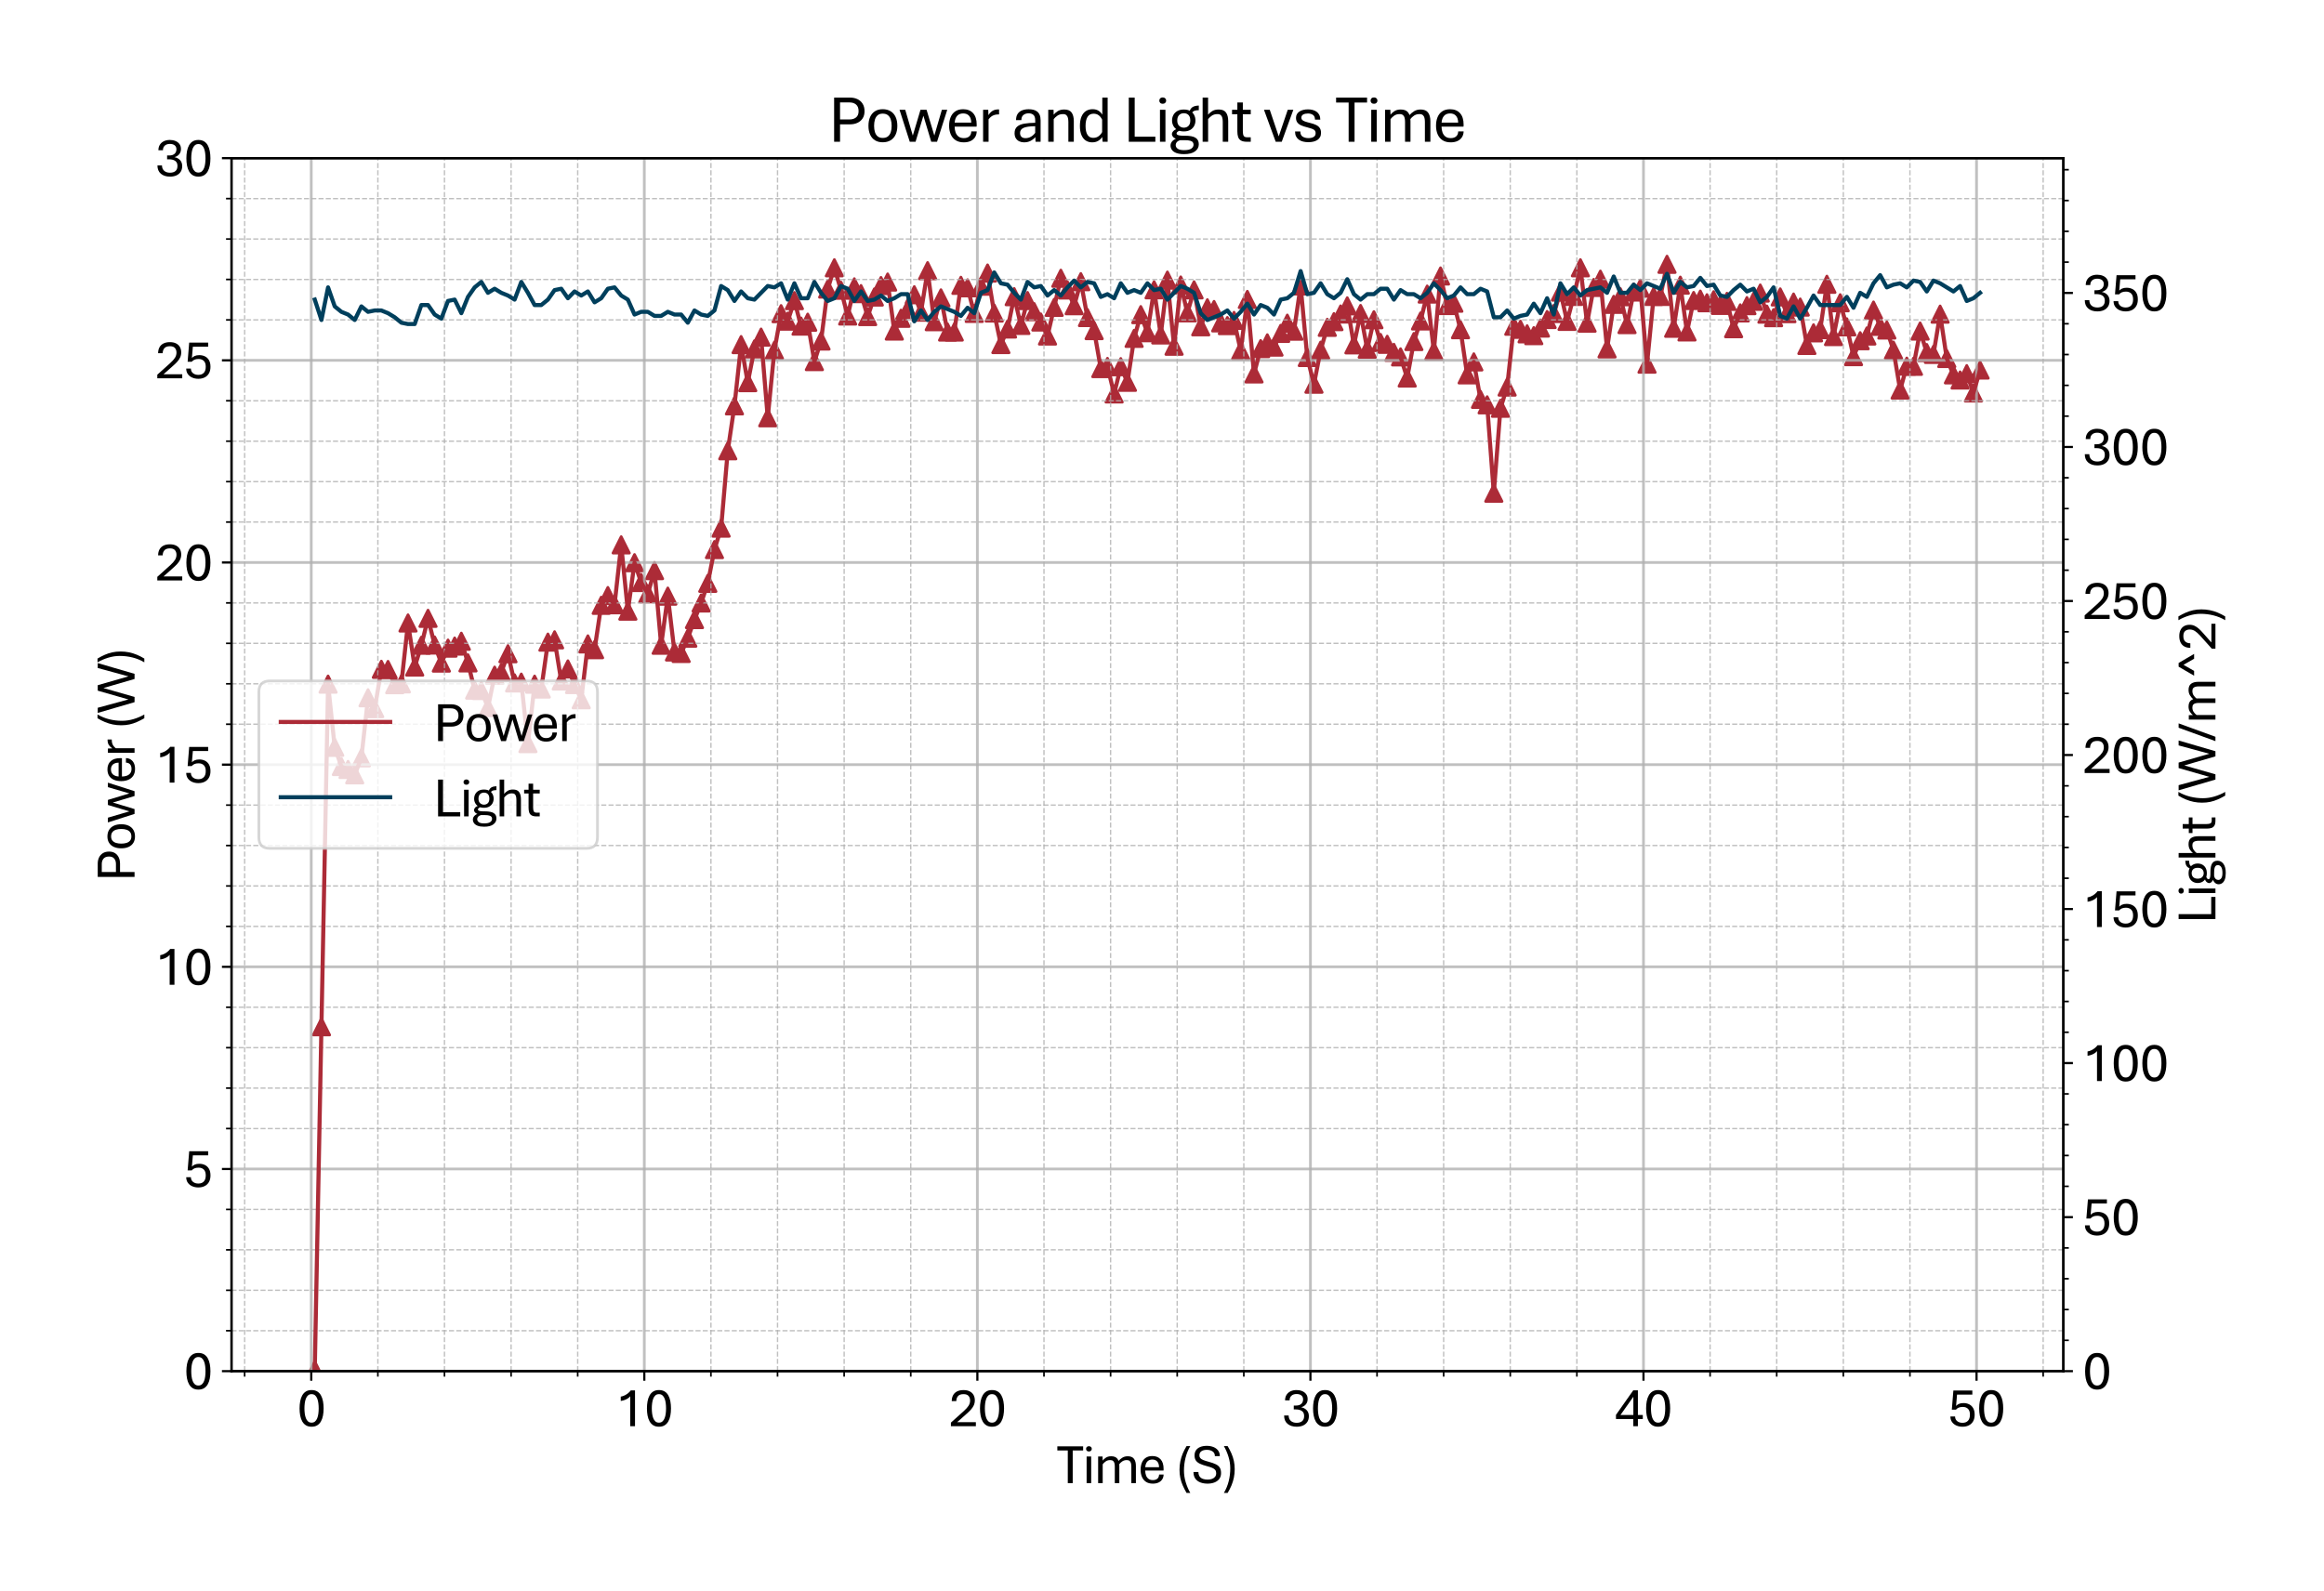 <?xml version="1.0" encoding="utf-8" standalone="no"?>
<!DOCTYPE svg PUBLIC "-//W3C//DTD SVG 1.1//EN"
  "http://www.w3.org/Graphics/SVG/1.1/DTD/svg11.dtd">
<svg xmlns:xlink="http://www.w3.org/1999/xlink" width="849.509pt" height="581.831pt" viewBox="0 0 849.509 581.831" xmlns="http://www.w3.org/2000/svg" version="1.1">
 <defs>
  <style type="text/css">*{stroke-linejoin: round; stroke-linecap: butt}</style>
 </defs>
 <g id="figure_1">
  <g id="patch_1">
   <path d="M 0 581.831 
L 849.509 581.831 
L 849.509 0 
L 0 0 
z
" style="fill: #ffffff"/>
  </g>
  <g id="axes_1">
   <g id="patch_2">
    <path d="M 84.628 501.353 
L 754.228 501.353 
L 754.228 57.833 
L 84.628 57.833 
z
" style="fill: #ffffff"/>
   </g>
   <g id="PathCollection_1">
    <defs>
     <path id="m0b7386a0de" d="M 0 -3 
L -3 3 
L 3 3 
z
" style="stroke: #ac2b37"/>
    </defs>
    <g clip-path="url(#pd67db02203)">
     <use xlink:href="#m0b7386a0de" x="115.064" y="500.82" style="fill: #ac2b37; stroke: #ac2b37"/>
     <use xlink:href="#m0b7386a0de" x="117.499" y="375.437" style="fill: #ac2b37; stroke: #ac2b37"/>
     <use xlink:href="#m0b7386a0de" x="119.922" y="250.158" style="fill: #ac2b37; stroke: #ac2b37"/>
     <use xlink:href="#m0b7386a0de" x="122.357" y="273.25" style="fill: #ac2b37; stroke: #ac2b37"/>
     <use xlink:href="#m0b7386a0de" x="124.792" y="280.287" style="fill: #ac2b37; stroke: #ac2b37"/>
     <use xlink:href="#m0b7386a0de" x="127.227" y="281.352" style="fill: #ac2b37; stroke: #ac2b37"/>
     <use xlink:href="#m0b7386a0de" x="129.662" y="283.318" style="fill: #ac2b37; stroke: #ac2b37"/>
     <use xlink:href="#m0b7386a0de" x="132.097" y="277.079" style="fill: #ac2b37; stroke: #ac2b37"/>
     <use xlink:href="#m0b7386a0de" x="134.532" y="255.14" style="fill: #ac2b37; stroke: #ac2b37"/>
     <use xlink:href="#m0b7386a0de" x="136.966" y="259.117" style="fill: #ac2b37; stroke: #ac2b37"/>
     <use xlink:href="#m0b7386a0de" x="139.401" y="244.732" style="fill: #ac2b37; stroke: #ac2b37"/>
     <use xlink:href="#m0b7386a0de" x="141.836" y="244.791" style="fill: #ac2b37; stroke: #ac2b37"/>
     <use xlink:href="#m0b7386a0de" x="144.283" y="250.365" style="fill: #ac2b37; stroke: #ac2b37"/>
     <use xlink:href="#m0b7386a0de" x="146.706" y="250.069" style="fill: #ac2b37; stroke: #ac2b37"/>
     <use xlink:href="#m0b7386a0de" x="149.141" y="227.789" style="fill: #ac2b37; stroke: #ac2b37"/>
     <use xlink:href="#m0b7386a0de" x="151.588" y="243.904" style="fill: #ac2b37; stroke: #ac2b37"/>
     <use xlink:href="#m0b7386a0de" x="154.023" y="235.935" style="fill: #ac2b37; stroke: #ac2b37"/>
     <use xlink:href="#m0b7386a0de" x="156.458" y="226.089" style="fill: #ac2b37; stroke: #ac2b37"/>
     <use xlink:href="#m0b7386a0de" x="158.893" y="235.861" style="fill: #ac2b37; stroke: #ac2b37"/>
     <use xlink:href="#m0b7386a0de" x="161.328" y="242.455" style="fill: #ac2b37; stroke: #ac2b37"/>
     <use xlink:href="#m0b7386a0de" x="163.763" y="236.985" style="fill: #ac2b37; stroke: #ac2b37"/>
     <use xlink:href="#m0b7386a0de" x="166.198" y="236.231" style="fill: #ac2b37; stroke: #ac2b37"/>
     <use xlink:href="#m0b7386a0de" x="168.632" y="234.472" style="fill: #ac2b37; stroke: #ac2b37"/>
     <use xlink:href="#m0b7386a0de" x="171.067" y="242.381" style="fill: #ac2b37; stroke: #ac2b37"/>
     <use xlink:href="#m0b7386a0de" x="173.502" y="252.346" style="fill: #ac2b37; stroke: #ac2b37"/>
     <use xlink:href="#m0b7386a0de" x="175.937" y="252.479" style="fill: #ac2b37; stroke: #ac2b37"/>
     <use xlink:href="#m0b7386a0de" x="178.372" y="258.747" style="fill: #ac2b37; stroke: #ac2b37"/>
     <use xlink:href="#m0b7386a0de" x="180.807" y="246.876" style="fill: #ac2b37; stroke: #ac2b37"/>
     <use xlink:href="#m0b7386a0de" x="183.242" y="245.826" style="fill: #ac2b37; stroke: #ac2b37"/>
     <use xlink:href="#m0b7386a0de" x="185.677" y="239.04" style="fill: #ac2b37; stroke: #ac2b37"/>
     <use xlink:href="#m0b7386a0de" x="188.112" y="249.714" style="fill: #ac2b37; stroke: #ac2b37"/>
     <use xlink:href="#m0b7386a0de" x="190.547" y="249.418" style="fill: #ac2b37; stroke: #ac2b37"/>
     <use xlink:href="#m0b7386a0de" x="192.982" y="271.89" style="fill: #ac2b37; stroke: #ac2b37"/>
     <use xlink:href="#m0b7386a0de" x="195.416" y="250.172" style="fill: #ac2b37; stroke: #ac2b37"/>
     <use xlink:href="#m0b7386a0de" x="197.851" y="251.946" style="fill: #ac2b37; stroke: #ac2b37"/>
     <use xlink:href="#m0b7386a0de" x="200.286" y="234.797" style="fill: #ac2b37; stroke: #ac2b37"/>
     <use xlink:href="#m0b7386a0de" x="202.721" y="233.954" style="fill: #ac2b37; stroke: #ac2b37"/>
     <use xlink:href="#m0b7386a0de" x="205.156" y="249.004" style="fill: #ac2b37; stroke: #ac2b37"/>
     <use xlink:href="#m0b7386a0de" x="207.591" y="244.599" style="fill: #ac2b37; stroke: #ac2b37"/>
     <use xlink:href="#m0b7386a0de" x="210.026" y="250.305" style="fill: #ac2b37; stroke: #ac2b37"/>
     <use xlink:href="#m0b7386a0de" x="212.461" y="255.864" style="fill: #ac2b37; stroke: #ac2b37"/>
     <use xlink:href="#m0b7386a0de" x="214.896" y="235.447" style="fill: #ac2b37; stroke: #ac2b37"/>
     <use xlink:href="#m0b7386a0de" x="217.331" y="237.547" style="fill: #ac2b37; stroke: #ac2b37"/>
     <use xlink:href="#m0b7386a0de" x="219.766" y="221.329" style="fill: #ac2b37; stroke: #ac2b37"/>
     <use xlink:href="#m0b7386a0de" x="222.2" y="217.766" style="fill: #ac2b37; stroke: #ac2b37"/>
     <use xlink:href="#m0b7386a0de" x="224.635" y="221.122" style="fill: #ac2b37; stroke: #ac2b37"/>
     <use xlink:href="#m0b7386a0de" x="227.07" y="199.227" style="fill: #ac2b37; stroke: #ac2b37"/>
     <use xlink:href="#m0b7386a0de" x="229.505" y="223.458" style="fill: #ac2b37; stroke: #ac2b37"/>
     <use xlink:href="#m0b7386a0de" x="231.94" y="205.746" style="fill: #ac2b37; stroke: #ac2b37"/>
     <use xlink:href="#m0b7386a0de" x="234.375" y="212.991" style="fill: #ac2b37; stroke: #ac2b37"/>
     <use xlink:href="#m0b7386a0de" x="236.81" y="217.115" style="fill: #ac2b37; stroke: #ac2b37"/>
     <use xlink:href="#m0b7386a0de" x="239.245" y="208.644" style="fill: #ac2b37; stroke: #ac2b37"/>
     <use xlink:href="#m0b7386a0de" x="241.68" y="235.935" style="fill: #ac2b37; stroke: #ac2b37"/>
     <use xlink:href="#m0b7386a0de" x="244.115" y="217.973" style="fill: #ac2b37; stroke: #ac2b37"/>
     <use xlink:href="#m0b7386a0de" x="246.55" y="238.389" style="fill: #ac2b37; stroke: #ac2b37"/>
     <use xlink:href="#m0b7386a0de" x="248.984" y="238.936" style="fill: #ac2b37; stroke: #ac2b37"/>
     <use xlink:href="#m0b7386a0de" x="251.419" y="233.333" style="fill: #ac2b37; stroke: #ac2b37"/>
     <use xlink:href="#m0b7386a0de" x="253.854" y="226.548" style="fill: #ac2b37; stroke: #ac2b37"/>
     <use xlink:href="#m0b7386a0de" x="256.289" y="220.471" style="fill: #ac2b37; stroke: #ac2b37"/>
     <use xlink:href="#m0b7386a0de" x="258.724" y="213.286" style="fill: #ac2b37; stroke: #ac2b37"/>
     <use xlink:href="#m0b7386a0de" x="261.159" y="200.956" style="fill: #ac2b37; stroke: #ac2b37"/>
     <use xlink:href="#m0b7386a0de" x="263.594" y="193.106" style="fill: #ac2b37; stroke: #ac2b37"/>
     <use xlink:href="#m0b7386a0de" x="266.029" y="164.824" style="fill: #ac2b37; stroke: #ac2b37"/>
     <use xlink:href="#m0b7386a0de" x="268.464" y="148.399" style="fill: #ac2b37; stroke: #ac2b37"/>
     <use xlink:href="#m0b7386a0de" x="270.899" y="126.002" style="fill: #ac2b37; stroke: #ac2b37"/>
     <use xlink:href="#m0b7386a0de" x="273.334" y="139.913" style="fill: #ac2b37; stroke: #ac2b37"/>
     <use xlink:href="#m0b7386a0de" x="275.768" y="127.583" style="fill: #ac2b37; stroke: #ac2b37"/>
     <use xlink:href="#m0b7386a0de" x="278.203" y="123.266" style="fill: #ac2b37; stroke: #ac2b37"/>
     <use xlink:href="#m0b7386a0de" x="280.638" y="152.761" style="fill: #ac2b37; stroke: #ac2b37"/>
     <use xlink:href="#m0b7386a0de" x="283.073" y="128.056" style="fill: #ac2b37; stroke: #ac2b37"/>
     <use xlink:href="#m0b7386a0de" x="285.508" y="114.692" style="fill: #ac2b37; stroke: #ac2b37"/>
     <use xlink:href="#m0b7386a0de" x="287.943" y="117.427" style="fill: #ac2b37; stroke: #ac2b37"/>
     <use xlink:href="#m0b7386a0de" x="290.378" y="109.917" style="fill: #ac2b37; stroke: #ac2b37"/>
     <use xlink:href="#m0b7386a0de" x="292.813" y="119.245" style="fill: #ac2b37; stroke: #ac2b37"/>
     <use xlink:href="#m0b7386a0de" x="295.248" y="117.811" style="fill: #ac2b37; stroke: #ac2b37"/>
     <use xlink:href="#m0b7386a0de" x="297.683" y="132.226" style="fill: #ac2b37; stroke: #ac2b37"/>
     <use xlink:href="#m0b7386a0de" x="300.118" y="124.686" style="fill: #ac2b37; stroke: #ac2b37"/>
     <use xlink:href="#m0b7386a0de" x="302.552" y="105.688" style="fill: #ac2b37; stroke: #ac2b37"/>
     <use xlink:href="#m0b7386a0de" x="304.987" y="97.912" style="fill: #ac2b37; stroke: #ac2b37"/>
     <use xlink:href="#m0b7386a0de" x="307.422" y="106.132" style="fill: #ac2b37; stroke: #ac2b37"/>
     <use xlink:href="#m0b7386a0de" x="309.857" y="115.549" style="fill: #ac2b37; stroke: #ac2b37"/>
     <use xlink:href="#m0b7386a0de" x="312.292" y="104.89" style="fill: #ac2b37; stroke: #ac2b37"/>
     <use xlink:href="#m0b7386a0de" x="314.727" y="107.359" style="fill: #ac2b37; stroke: #ac2b37"/>
     <use xlink:href="#m0b7386a0de" x="317.162" y="115.756" style="fill: #ac2b37; stroke: #ac2b37"/>
     <use xlink:href="#m0b7386a0de" x="319.597" y="108.601" style="fill: #ac2b37; stroke: #ac2b37"/>
     <use xlink:href="#m0b7386a0de" x="322.032" y="104.417" style="fill: #ac2b37; stroke: #ac2b37"/>
     <use xlink:href="#m0b7386a0de" x="324.467" y="103.131" style="fill: #ac2b37; stroke: #ac2b37"/>
     <use xlink:href="#m0b7386a0de" x="326.902" y="121.049" style="fill: #ac2b37; stroke: #ac2b37"/>
     <use xlink:href="#m0b7386a0de" x="329.336" y="116.377" style="fill: #ac2b37; stroke: #ac2b37"/>
     <use xlink:href="#m0b7386a0de" x="331.771" y="113.154" style="fill: #ac2b37; stroke: #ac2b37"/>
     <use xlink:href="#m0b7386a0de" x="334.206" y="107.773" style="fill: #ac2b37; stroke: #ac2b37"/>
     <use xlink:href="#m0b7386a0de" x="336.641" y="114.145" style="fill: #ac2b37; stroke: #ac2b37"/>
     <use xlink:href="#m0b7386a0de" x="339.076" y="98.976" style="fill: #ac2b37; stroke: #ac2b37"/>
     <use xlink:href="#m0b7386a0de" x="341.511" y="117.619" style="fill: #ac2b37; stroke: #ac2b37"/>
     <use xlink:href="#m0b7386a0de" x="343.946" y="108.926" style="fill: #ac2b37; stroke: #ac2b37"/>
     <use xlink:href="#m0b7386a0de" x="346.381" y="121.404" style="fill: #ac2b37; stroke: #ac2b37"/>
     <use xlink:href="#m0b7386a0de" x="348.816" y="121.404" style="fill: #ac2b37; stroke: #ac2b37"/>
     <use xlink:href="#m0b7386a0de" x="351.251" y="104.328" style="fill: #ac2b37; stroke: #ac2b37"/>
     <use xlink:href="#m0b7386a0de" x="353.686" y="105.245" style="fill: #ac2b37; stroke: #ac2b37"/>
     <use xlink:href="#m0b7386a0de" x="356.12" y="114.603" style="fill: #ac2b37; stroke: #ac2b37"/>
     <use xlink:href="#m0b7386a0de" x="358.555" y="104.639" style="fill: #ac2b37; stroke: #ac2b37"/>
     <use xlink:href="#m0b7386a0de" x="360.99" y="99.834" style="fill: #ac2b37; stroke: #ac2b37"/>
     <use xlink:href="#m0b7386a0de" x="363.425" y="114.455" style="fill: #ac2b37; stroke: #ac2b37"/>
     <use xlink:href="#m0b7386a0de" x="365.86" y="125.987" style="fill: #ac2b37; stroke: #ac2b37"/>
     <use xlink:href="#m0b7386a0de" x="368.295" y="120.295" style="fill: #ac2b37; stroke: #ac2b37"/>
     <use xlink:href="#m0b7386a0de" x="370.73" y="108.468" style="fill: #ac2b37; stroke: #ac2b37"/>
     <use xlink:href="#m0b7386a0de" x="373.165" y="118.994" style="fill: #ac2b37; stroke: #ac2b37"/>
     <use xlink:href="#m0b7386a0de" x="375.6" y="109.902" style="fill: #ac2b37; stroke: #ac2b37"/>
     <use xlink:href="#m0b7386a0de" x="378.035" y="113.953" style="fill: #ac2b37; stroke: #ac2b37"/>
     <use xlink:href="#m0b7386a0de" x="380.47" y="117.752" style="fill: #ac2b37; stroke: #ac2b37"/>
     <use xlink:href="#m0b7386a0de" x="382.904" y="122.867" style="fill: #ac2b37; stroke: #ac2b37"/>
     <use xlink:href="#m0b7386a0de" x="385.339" y="112.385" style="fill: #ac2b37; stroke: #ac2b37"/>
     <use xlink:href="#m0b7386a0de" x="387.774" y="101.741" style="fill: #ac2b37; stroke: #ac2b37"/>
     <use xlink:href="#m0b7386a0de" x="390.209" y="106.028" style="fill: #ac2b37; stroke: #ac2b37"/>
     <use xlink:href="#m0b7386a0de" x="392.644" y="111.779" style="fill: #ac2b37; stroke: #ac2b37"/>
     <use xlink:href="#m0b7386a0de" x="395.079" y="102.998" style="fill: #ac2b37; stroke: #ac2b37"/>
     <use xlink:href="#m0b7386a0de" x="397.514" y="116.111" style="fill: #ac2b37; stroke: #ac2b37"/>
     <use xlink:href="#m0b7386a0de" x="399.949" y="120.886" style="fill: #ac2b37; stroke: #ac2b37"/>
     <use xlink:href="#m0b7386a0de" x="402.384" y="134.768" style="fill: #ac2b37; stroke: #ac2b37"/>
     <use xlink:href="#m0b7386a0de" x="404.819" y="134" style="fill: #ac2b37; stroke: #ac2b37"/>
     <use xlink:href="#m0b7386a0de" x="407.254" y="144.053" style="fill: #ac2b37; stroke: #ac2b37"/>
     <use xlink:href="#m0b7386a0de" x="409.688" y="134.074" style="fill: #ac2b37; stroke: #ac2b37"/>
     <use xlink:href="#m0b7386a0de" x="412.123" y="139.795" style="fill: #ac2b37; stroke: #ac2b37"/>
     <use xlink:href="#m0b7386a0de" x="414.558" y="123.725" style="fill: #ac2b37; stroke: #ac2b37"/>
     <use xlink:href="#m0b7386a0de" x="416.993" y="115.047" style="fill: #ac2b37; stroke: #ac2b37"/>
     <use xlink:href="#m0b7386a0de" x="419.428" y="121.655" style="fill: #ac2b37; stroke: #ac2b37"/>
     <use xlink:href="#m0b7386a0de" x="421.863" y="105.969" style="fill: #ac2b37; stroke: #ac2b37"/>
     <use xlink:href="#m0b7386a0de" x="424.298" y="122.468" style="fill: #ac2b37; stroke: #ac2b37"/>
     <use xlink:href="#m0b7386a0de" x="426.733" y="102.421" style="fill: #ac2b37; stroke: #ac2b37"/>
     <use xlink:href="#m0b7386a0de" x="429.168" y="126.593" style="fill: #ac2b37; stroke: #ac2b37"/>
     <use xlink:href="#m0b7386a0de" x="431.603" y="104.21" style="fill: #ac2b37; stroke: #ac2b37"/>
     <use xlink:href="#m0b7386a0de" x="434.038" y="114.396" style="fill: #ac2b37; stroke: #ac2b37"/>
     <use xlink:href="#m0b7386a0de" x="436.472" y="105.984" style="fill: #ac2b37; stroke: #ac2b37"/>
     <use xlink:href="#m0b7386a0de" x="438.907" y="119.497" style="fill: #ac2b37; stroke: #ac2b37"/>
     <use xlink:href="#m0b7386a0de" x="441.342" y="112.548" style="fill: #ac2b37; stroke: #ac2b37"/>
     <use xlink:href="#m0b7386a0de" x="443.777" y="113.169" style="fill: #ac2b37; stroke: #ac2b37"/>
     <use xlink:href="#m0b7386a0de" x="446.212" y="118.063" style="fill: #ac2b37; stroke: #ac2b37"/>
     <use xlink:href="#m0b7386a0de" x="448.647" y="119.053" style="fill: #ac2b37; stroke: #ac2b37"/>
     <use xlink:href="#m0b7386a0de" x="451.082" y="117.161" style="fill: #ac2b37; stroke: #ac2b37"/>
     <use xlink:href="#m0b7386a0de" x="453.517" y="128.219" style="fill: #ac2b37; stroke: #ac2b37"/>
     <use xlink:href="#m0b7386a0de" x="455.952" y="109.488" style="fill: #ac2b37; stroke: #ac2b37"/>
     <use xlink:href="#m0b7386a0de" x="458.387" y="136.72" style="fill: #ac2b37; stroke: #ac2b37"/>
     <use xlink:href="#m0b7386a0de" x="460.822" y="127.465" style="fill: #ac2b37; stroke: #ac2b37"/>
     <use xlink:href="#m0b7386a0de" x="463.256" y="125.366" style="fill: #ac2b37; stroke: #ac2b37"/>
     <use xlink:href="#m0b7386a0de" x="465.691" y="126.918" style="fill: #ac2b37; stroke: #ac2b37"/>
     <use xlink:href="#m0b7386a0de" x="468.126" y="121.906" style="fill: #ac2b37; stroke: #ac2b37"/>
     <use xlink:href="#m0b7386a0de" x="470.561" y="118.166" style="fill: #ac2b37; stroke: #ac2b37"/>
     <use xlink:href="#m0b7386a0de" x="472.996" y="121.093" style="fill: #ac2b37; stroke: #ac2b37"/>
     <use xlink:href="#m0b7386a0de" x="475.431" y="104.55" style="fill: #ac2b37; stroke: #ac2b37"/>
     <use xlink:href="#m0b7386a0de" x="477.866" y="130.718" style="fill: #ac2b37; stroke: #ac2b37"/>
     <use xlink:href="#m0b7386a0de" x="480.301" y="140.475" style="fill: #ac2b37; stroke: #ac2b37"/>
     <use xlink:href="#m0b7386a0de" x="482.736" y="128.042" style="fill: #ac2b37; stroke: #ac2b37"/>
     <use xlink:href="#m0b7386a0de" x="485.171" y="119.689" style="fill: #ac2b37; stroke: #ac2b37"/>
     <use xlink:href="#m0b7386a0de" x="487.606" y="117.604" style="fill: #ac2b37; stroke: #ac2b37"/>
     <use xlink:href="#m0b7386a0de" x="490.04" y="114.81" style="fill: #ac2b37; stroke: #ac2b37"/>
     <use xlink:href="#m0b7386a0de" x="492.475" y="111.838" style="fill: #ac2b37; stroke: #ac2b37"/>
     <use xlink:href="#m0b7386a0de" x="494.91" y="126.09" style="fill: #ac2b37; stroke: #ac2b37"/>
     <use xlink:href="#m0b7386a0de" x="497.345" y="114.633" style="fill: #ac2b37; stroke: #ac2b37"/>
     <use xlink:href="#m0b7386a0de" x="499.78" y="127.672" style="fill: #ac2b37; stroke: #ac2b37"/>
     <use xlink:href="#m0b7386a0de" x="502.215" y="116.909" style="fill: #ac2b37; stroke: #ac2b37"/>
     <use xlink:href="#m0b7386a0de" x="504.65" y="125.233" style="fill: #ac2b37; stroke: #ac2b37"/>
     <use xlink:href="#m0b7386a0de" x="507.085" y="125.898" style="fill: #ac2b37; stroke: #ac2b37"/>
     <use xlink:href="#m0b7386a0de" x="509.52" y="128.84" style="fill: #ac2b37; stroke: #ac2b37"/>
     <use xlink:href="#m0b7386a0de" x="511.955" y="130.496" style="fill: #ac2b37; stroke: #ac2b37"/>
     <use xlink:href="#m0b7386a0de" x="514.39" y="138.213" style="fill: #ac2b37; stroke: #ac2b37"/>
     <use xlink:href="#m0b7386a0de" x="516.824" y="124.878" style="fill: #ac2b37; stroke: #ac2b37"/>
     <use xlink:href="#m0b7386a0de" x="519.259" y="117.368" style="fill: #ac2b37; stroke: #ac2b37"/>
     <use xlink:href="#m0b7386a0de" x="521.694" y="107.536" style="fill: #ac2b37; stroke: #ac2b37"/>
     <use xlink:href="#m0b7386a0de" x="524.129" y="128.397" style="fill: #ac2b37; stroke: #ac2b37"/>
     <use xlink:href="#m0b7386a0de" x="526.564" y="100.913" style="fill: #ac2b37; stroke: #ac2b37"/>
     <use xlink:href="#m0b7386a0de" x="528.999" y="111.705" style="fill: #ac2b37; stroke: #ac2b37"/>
     <use xlink:href="#m0b7386a0de" x="531.434" y="110.863" style="fill: #ac2b37; stroke: #ac2b37"/>
     <use xlink:href="#m0b7386a0de" x="533.869" y="120.561" style="fill: #ac2b37; stroke: #ac2b37"/>
     <use xlink:href="#m0b7386a0de" x="536.304" y="137.075" style="fill: #ac2b37; stroke: #ac2b37"/>
     <use xlink:href="#m0b7386a0de" x="538.739" y="132.329" style="fill: #ac2b37; stroke: #ac2b37"/>
     <use xlink:href="#m0b7386a0de" x="541.174" y="146.019" style="fill: #ac2b37; stroke: #ac2b37"/>
     <use xlink:href="#m0b7386a0de" x="543.608" y="148.03" style="fill: #ac2b37; stroke: #ac2b37"/>
     <use xlink:href="#m0b7386a0de" x="546.043" y="180.333" style="fill: #ac2b37; stroke: #ac2b37"/>
     <use xlink:href="#m0b7386a0de" x="548.478" y="149.286" style="fill: #ac2b37; stroke: #ac2b37"/>
     <use xlink:href="#m0b7386a0de" x="550.913" y="141.525" style="fill: #ac2b37; stroke: #ac2b37"/>
     <use xlink:href="#m0b7386a0de" x="553.348" y="119.29" style="fill: #ac2b37; stroke: #ac2b37"/>
     <use xlink:href="#m0b7386a0de" x="555.783" y="120.413" style="fill: #ac2b37; stroke: #ac2b37"/>
     <use xlink:href="#m0b7386a0de" x="558.218" y="122.069" style="fill: #ac2b37; stroke: #ac2b37"/>
     <use xlink:href="#m0b7386a0de" x="560.653" y="122.734" style="fill: #ac2b37; stroke: #ac2b37"/>
     <use xlink:href="#m0b7386a0de" x="563.088" y="119.955" style="fill: #ac2b37; stroke: #ac2b37"/>
     <use xlink:href="#m0b7386a0de" x="565.523" y="116.835" style="fill: #ac2b37; stroke: #ac2b37"/>
     <use xlink:href="#m0b7386a0de" x="567.958" y="114.633" style="fill: #ac2b37; stroke: #ac2b37"/>
     <use xlink:href="#m0b7386a0de" x="570.392" y="106.797" style="fill: #ac2b37; stroke: #ac2b37"/>
     <use xlink:href="#m0b7386a0de" x="572.827" y="117.516" style="fill: #ac2b37; stroke: #ac2b37"/>
     <use xlink:href="#m0b7386a0de" x="575.262" y="108.379" style="fill: #ac2b37; stroke: #ac2b37"/>
     <use xlink:href="#m0b7386a0de" x="577.697" y="97.912" style="fill: #ac2b37; stroke: #ac2b37"/>
     <use xlink:href="#m0b7386a0de" x="580.132" y="118.166" style="fill: #ac2b37; stroke: #ac2b37"/>
     <use xlink:href="#m0b7386a0de" x="582.567" y="105.112" style="fill: #ac2b37; stroke: #ac2b37"/>
     <use xlink:href="#m0b7386a0de" x="585.002" y="102.081" style="fill: #ac2b37; stroke: #ac2b37"/>
     <use xlink:href="#m0b7386a0de" x="587.437" y="127.569" style="fill: #ac2b37; stroke: #ac2b37"/>
     <use xlink:href="#m0b7386a0de" x="589.872" y="111.291" style="fill: #ac2b37; stroke: #ac2b37"/>
     <use xlink:href="#m0b7386a0de" x="592.307" y="108.497" style="fill: #ac2b37; stroke: #ac2b37"/>
     <use xlink:href="#m0b7386a0de" x="594.742" y="118.683" style="fill: #ac2b37; stroke: #ac2b37"/>
     <use xlink:href="#m0b7386a0de" x="597.176" y="106.782" style="fill: #ac2b37; stroke: #ac2b37"/>
     <use xlink:href="#m0b7386a0de" x="599.611" y="105.378" style="fill: #ac2b37; stroke: #ac2b37"/>
     <use xlink:href="#m0b7386a0de" x="602.046" y="133.157" style="fill: #ac2b37; stroke: #ac2b37"/>
     <use xlink:href="#m0b7386a0de" x="604.481" y="108.394" style="fill: #ac2b37; stroke: #ac2b37"/>
     <use xlink:href="#m0b7386a0de" x="606.916" y="108.394" style="fill: #ac2b37; stroke: #ac2b37"/>
     <use xlink:href="#m0b7386a0de" x="609.351" y="96.641" style="fill: #ac2b37; stroke: #ac2b37"/>
     <use xlink:href="#m0b7386a0de" x="611.786" y="120.029" style="fill: #ac2b37; stroke: #ac2b37"/>
     <use xlink:href="#m0b7386a0de" x="614.221" y="104.269" style="fill: #ac2b37; stroke: #ac2b37"/>
     <use xlink:href="#m0b7386a0de" x="616.656" y="121.374" style="fill: #ac2b37; stroke: #ac2b37"/>
     <use xlink:href="#m0b7386a0de" x="619.091" y="109.872" style="fill: #ac2b37; stroke: #ac2b37"/>
     <use xlink:href="#m0b7386a0de" x="621.526" y="109.37" style="fill: #ac2b37; stroke: #ac2b37"/>
     <use xlink:href="#m0b7386a0de" x="623.96" y="110.7" style="fill: #ac2b37; stroke: #ac2b37"/>
     <use xlink:href="#m0b7386a0de" x="626.395" y="109.606" style="fill: #ac2b37; stroke: #ac2b37"/>
     <use xlink:href="#m0b7386a0de" x="628.83" y="111.661" style="fill: #ac2b37; stroke: #ac2b37"/>
     <use xlink:href="#m0b7386a0de" x="631.265" y="110.197" style="fill: #ac2b37; stroke: #ac2b37"/>
     <use xlink:href="#m0b7386a0de" x="633.7" y="120.177" style="fill: #ac2b37; stroke: #ac2b37"/>
     <use xlink:href="#m0b7386a0de" x="636.135" y="114.411" style="fill: #ac2b37; stroke: #ac2b37"/>
     <use xlink:href="#m0b7386a0de" x="638.57" y="111.75" style="fill: #ac2b37; stroke: #ac2b37"/>
     <use xlink:href="#m0b7386a0de" x="641.005" y="110.168" style="fill: #ac2b37; stroke: #ac2b37"/>
     <use xlink:href="#m0b7386a0de" x="643.44" y="107.152" style="fill: #ac2b37; stroke: #ac2b37"/>
     <use xlink:href="#m0b7386a0de" x="645.875" y="114.869" style="fill: #ac2b37; stroke: #ac2b37"/>
     <use xlink:href="#m0b7386a0de" x="648.31" y="116.155" style="fill: #ac2b37; stroke: #ac2b37"/>
     <use xlink:href="#m0b7386a0de" x="650.744" y="108.571" style="fill: #ac2b37; stroke: #ac2b37"/>
     <use xlink:href="#m0b7386a0de" x="653.179" y="114.692" style="fill: #ac2b37; stroke: #ac2b37"/>
     <use xlink:href="#m0b7386a0de" x="655.614" y="110.449" style="fill: #ac2b37; stroke: #ac2b37"/>
     <use xlink:href="#m0b7386a0de" x="658.049" y="112.282" style="fill: #ac2b37; stroke: #ac2b37"/>
     <use xlink:href="#m0b7386a0de" x="660.484" y="126.312" style="fill: #ac2b37; stroke: #ac2b37"/>
     <use xlink:href="#m0b7386a0de" x="662.919" y="121.699" style="fill: #ac2b37; stroke: #ac2b37"/>
     <use xlink:href="#m0b7386a0de" x="665.354" y="120.531" style="fill: #ac2b37; stroke: #ac2b37"/>
     <use xlink:href="#m0b7386a0de" x="667.789" y="103.944" style="fill: #ac2b37; stroke: #ac2b37"/>
     <use xlink:href="#m0b7386a0de" x="670.224" y="123.06" style="fill: #ac2b37; stroke: #ac2b37"/>
     <use xlink:href="#m0b7386a0de" x="672.659" y="110.7" style="fill: #ac2b37; stroke: #ac2b37"/>
     <use xlink:href="#m0b7386a0de" x="675.094" y="119.511" style="fill: #ac2b37; stroke: #ac2b37"/>
     <use xlink:href="#m0b7386a0de" x="677.528" y="130.407" style="fill: #ac2b37; stroke: #ac2b37"/>
     <use xlink:href="#m0b7386a0de" x="679.963" y="124.582" style="fill: #ac2b37; stroke: #ac2b37"/>
     <use xlink:href="#m0b7386a0de" x="682.398" y="122.853" style="fill: #ac2b37; stroke: #ac2b37"/>
     <use xlink:href="#m0b7386a0de" x="684.833" y="113.376" style="fill: #ac2b37; stroke: #ac2b37"/>
     <use xlink:href="#m0b7386a0de" x="687.268" y="119.334" style="fill: #ac2b37; stroke: #ac2b37"/>
     <use xlink:href="#m0b7386a0de" x="689.703" y="120.665" style="fill: #ac2b37; stroke: #ac2b37"/>
     <use xlink:href="#m0b7386a0de" x="692.138" y="128.027" style="fill: #ac2b37; stroke: #ac2b37"/>
     <use xlink:href="#m0b7386a0de" x="694.573" y="142.619" style="fill: #ac2b37; stroke: #ac2b37"/>
     <use xlink:href="#m0b7386a0de" x="697.008" y="133.881" style="fill: #ac2b37; stroke: #ac2b37"/>
     <use xlink:href="#m0b7386a0de" x="699.443" y="133.941" style="fill: #ac2b37; stroke: #ac2b37"/>
     <use xlink:href="#m0b7386a0de" x="701.878" y="121.049" style="fill: #ac2b37; stroke: #ac2b37"/>
     <use xlink:href="#m0b7386a0de" x="704.312" y="128.914" style="fill: #ac2b37; stroke: #ac2b37"/>
     <use xlink:href="#m0b7386a0de" x="706.747" y="129.579" style="fill: #ac2b37; stroke: #ac2b37"/>
     <use xlink:href="#m0b7386a0de" x="709.182" y="114.869" style="fill: #ac2b37; stroke: #ac2b37"/>
     <use xlink:href="#m0b7386a0de" x="711.617" y="131.087" style="fill: #ac2b37; stroke: #ac2b37"/>
     <use xlink:href="#m0b7386a0de" x="714.052" y="137.06" style="fill: #ac2b37; stroke: #ac2b37"/>
     <use xlink:href="#m0b7386a0de" x="716.487" y="138.952" style="fill: #ac2b37; stroke: #ac2b37"/>
     <use xlink:href="#m0b7386a0de" x="718.922" y="136.631" style="fill: #ac2b37; stroke: #ac2b37"/>
     <use xlink:href="#m0b7386a0de" x="721.357" y="143.683" style="fill: #ac2b37; stroke: #ac2b37"/>
     <use xlink:href="#m0b7386a0de" x="723.792" y="135.301" style="fill: #ac2b37; stroke: #ac2b37"/>
    </g>
   </g>
   <g id="matplotlib.axis_1">
    <g id="xtick_1">
     <g id="line2d_1">
      <path d="M 113.774 501.353 
L 113.774 57.833 
" clip-path="url(#pd67db02203)" style="fill: none; stroke: #b0b0b0; stroke-opacity: 0.8; stroke-linecap: square"/>
     </g>
     <g id="line2d_2">
      <defs>
       <path id="m16cf78ffa4" d="M 0 0 
L 0 3.5 
" style="stroke: #000000; stroke-width: 0.8"/>
      </defs>
      <g>
       <use xlink:href="#m16cf78ffa4" x="113.774" y="501.353" style="stroke: #000000; stroke-width: 0.8"/>
      </g>
     </g>
     <g id="text_1">
      <!-- 0 -->
      <g transform="translate(108.544 521.496) scale(0.2 -0.2)">
       <defs>
        <path id="AptosDisplay-30" d="M 1672 -56 
Q 1291 -56 1028 105 
Q 766 266 605 552 
Q 444 838 372 1216 
Q 300 1594 300 2031 
Q 300 2475 372 2856 
Q 444 3238 605 3525 
Q 766 3813 1028 3973 
Q 1291 4134 1672 4134 
Q 2053 4134 2317 3975 
Q 2581 3816 2742 3527 
Q 2903 3238 2975 2858 
Q 3047 2478 3047 2038 
Q 3047 1597 2975 1217 
Q 2903 838 2742 552 
Q 2581 266 2318 105 
Q 2056 -56 1672 -56 
z
M 1672 409 
Q 1916 409 2073 550 
Q 2231 691 2322 925 
Q 2413 1159 2448 1448 
Q 2484 1738 2484 2038 
Q 2484 2338 2448 2628 
Q 2413 2919 2322 3153 
Q 2231 3388 2073 3527 
Q 1916 3666 1669 3666 
Q 1428 3666 1268 3527 
Q 1109 3388 1020 3153 
Q 931 2919 893 2628 
Q 856 2338 856 2038 
Q 856 1741 893 1450 
Q 931 1159 1020 925 
Q 1109 691 1268 550 
Q 1428 409 1672 409 
z
" transform="scale(0.016)"/>
       </defs>
       <use xlink:href="#AptosDisplay-30"/>
      </g>
     </g>
    </g>
    <g id="xtick_2">
     <g id="line2d_3">
      <path d="M 235.519 501.353 
L 235.519 57.833 
" clip-path="url(#pd67db02203)" style="fill: none; stroke: #b0b0b0; stroke-opacity: 0.8; stroke-linecap: square"/>
     </g>
     <g id="line2d_4">
      <g>
       <use xlink:href="#m16cf78ffa4" x="235.519" y="501.353" style="stroke: #000000; stroke-width: 0.8"/>
      </g>
     </g>
     <g id="text_2">
      <!-- 10 -->
      <g transform="translate(225.06 521.496) scale(0.2 -0.2)">
       <defs>
        <path id="AptosDisplay-31" d="M 1659 0 
L 1659 3425 
Q 1575 3309 1420 3201 
Q 1266 3094 1052 3009 
Q 838 2925 578 2888 
L 578 3381 
Q 834 3425 1057 3540 
Q 1281 3656 1453 3806 
Q 1625 3956 1719 4094 
L 2206 4094 
L 2206 0 
L 1659 0 
z
" transform="scale(0.016)"/>
       </defs>
       <use xlink:href="#AptosDisplay-31"/>
       <use xlink:href="#AptosDisplay-30" x="52.295"/>
      </g>
     </g>
    </g>
    <g id="xtick_3">
     <g id="line2d_5">
      <path d="M 357.265 501.353 
L 357.265 57.833 
" clip-path="url(#pd67db02203)" style="fill: none; stroke: #b0b0b0; stroke-opacity: 0.8; stroke-linecap: square"/>
     </g>
     <g id="line2d_6">
      <g>
       <use xlink:href="#m16cf78ffa4" x="357.265" y="501.353" style="stroke: #000000; stroke-width: 0.8"/>
      </g>
     </g>
     <g id="text_3">
      <!-- 20 -->
      <g transform="translate(346.806 521.496) scale(0.2 -0.2)">
       <defs>
        <path id="AptosDisplay-32" d="M 247 0 
L 247 413 
L 1725 1741 
Q 2100 2081 2269 2351 
Q 2438 2622 2438 2938 
Q 2438 3256 2263 3461 
Q 2088 3666 1691 3666 
Q 1247 3666 1055 3439 
Q 863 3213 863 2869 
L 341 2869 
Q 341 3250 491 3534 
Q 641 3819 941 3975 
Q 1241 4131 1691 4131 
Q 2103 4131 2390 3986 
Q 2678 3841 2828 3578 
Q 2978 3316 2978 2959 
Q 2978 2638 2853 2375 
Q 2728 2113 2517 1883 
Q 2306 1653 2044 1425 
L 959 463 
L 3097 463 
L 3097 0 
L 247 0 
z
" transform="scale(0.016)"/>
       </defs>
       <use xlink:href="#AptosDisplay-32"/>
       <use xlink:href="#AptosDisplay-30" x="52.295"/>
      </g>
     </g>
    </g>
    <g id="xtick_4">
     <g id="line2d_7">
      <path d="M 479.01 501.353 
L 479.01 57.833 
" clip-path="url(#pd67db02203)" style="fill: none; stroke: #b0b0b0; stroke-opacity: 0.8; stroke-linecap: square"/>
     </g>
     <g id="line2d_8">
      <g>
       <use xlink:href="#m16cf78ffa4" x="479.01" y="501.353" style="stroke: #000000; stroke-width: 0.8"/>
      </g>
     </g>
     <g id="text_4">
      <!-- 30 -->
      <g transform="translate(468.551 521.496) scale(0.2 -0.2)">
       <defs>
        <path id="AptosDisplay-33" d="M 1700 -56 
Q 1047 -56 655 275 
Q 263 606 263 1225 
L 781 1225 
Q 781 844 1023 617 
Q 1266 391 1697 391 
Q 2094 391 2322 581 
Q 2550 772 2550 1172 
Q 2550 1556 2297 1737 
Q 2044 1919 1609 1919 
L 1366 1919 
L 1366 2363 
L 1622 2363 
Q 2013 2363 2222 2555 
Q 2431 2747 2431 3066 
Q 2431 3372 2226 3526 
Q 2022 3681 1684 3681 
Q 1306 3681 1095 3481 
Q 884 3281 891 2956 
L 372 2956 
Q 372 3319 536 3583 
Q 700 3847 995 3990 
Q 1291 4134 1681 4134 
Q 2031 4134 2318 4017 
Q 2606 3900 2778 3670 
Q 2950 3441 2950 3097 
Q 2950 2738 2745 2498 
Q 2541 2259 2206 2166 
Q 2591 2097 2841 1836 
Q 3091 1575 3091 1150 
Q 3091 763 2916 494 
Q 2741 225 2428 84 
Q 2116 -56 1700 -56 
z
" transform="scale(0.016)"/>
       </defs>
       <use xlink:href="#AptosDisplay-33"/>
       <use xlink:href="#AptosDisplay-30" x="52.295"/>
      </g>
     </g>
    </g>
    <g id="xtick_5">
     <g id="line2d_9">
      <path d="M 600.756 501.353 
L 600.756 57.833 
" clip-path="url(#pd67db02203)" style="fill: none; stroke: #b0b0b0; stroke-opacity: 0.8; stroke-linecap: square"/>
     </g>
     <g id="line2d_10">
      <g>
       <use xlink:href="#m16cf78ffa4" x="600.756" y="501.353" style="stroke: #000000; stroke-width: 0.8"/>
      </g>
     </g>
     <g id="text_5">
      <!-- 40 -->
      <g transform="translate(590.296 521.496) scale(0.2 -0.2)">
       <defs>
        <path id="AptosDisplay-34" d="M 2106 0 
L 2106 825 
L 125 825 
L 125 1297 
L 2100 4103 
L 2631 4103 
L 2631 1284 
L 3191 1284 
L 3191 825 
L 2631 825 
L 2631 0 
L 2106 0 
z
M 638 1284 
L 2113 1284 
L 2113 3369 
L 638 1284 
z
" transform="scale(0.016)"/>
       </defs>
       <use xlink:href="#AptosDisplay-34"/>
       <use xlink:href="#AptosDisplay-30" x="52.295"/>
      </g>
     </g>
    </g>
    <g id="xtick_6">
     <g id="line2d_11">
      <path d="M 722.501 501.353 
L 722.501 57.833 
" clip-path="url(#pd67db02203)" style="fill: none; stroke: #b0b0b0; stroke-opacity: 0.8; stroke-linecap: square"/>
     </g>
     <g id="line2d_12">
      <g>
       <use xlink:href="#m16cf78ffa4" x="722.501" y="501.353" style="stroke: #000000; stroke-width: 0.8"/>
      </g>
     </g>
     <g id="text_6">
      <!-- 50 -->
      <g transform="translate(712.042 521.496) scale(0.2 -0.2)">
       <defs>
        <path id="AptosDisplay-35" d="M 1669 -56 
Q 1278 -56 964 83 
Q 650 222 465 483 
Q 281 744 281 1113 
L 816 1113 
Q 816 778 1055 584 
Q 1294 391 1669 391 
Q 2069 391 2291 625 
Q 2513 859 2513 1319 
Q 2513 1772 2291 1989 
Q 2069 2206 1697 2206 
Q 1409 2206 1223 2123 
Q 1038 2041 916 1894 
L 444 1894 
L 622 4078 
L 2788 4078 
L 2788 3613 
L 1041 3613 
L 931 2322 
Q 1044 2453 1251 2550 
Q 1459 2647 1775 2647 
Q 2131 2647 2420 2506 
Q 2709 2366 2881 2072 
Q 3053 1778 3053 1319 
Q 3053 863 2875 558 
Q 2697 253 2384 98 
Q 2072 -56 1669 -56 
z
" transform="scale(0.016)"/>
       </defs>
       <use xlink:href="#AptosDisplay-35"/>
       <use xlink:href="#AptosDisplay-30" x="52.295"/>
      </g>
     </g>
    </g>
    <g id="xtick_7">
     <g id="line2d_13">
      <path d="M 89.425 501.353 
L 89.425 57.833 
" clip-path="url(#pd67db02203)" style="fill: none; stroke-dasharray: 1.85,0.8; stroke-dashoffset: 0; stroke: #b0b0b0; stroke-opacity: 0.8; stroke-width: 0.5"/>
     </g>
     <g id="line2d_14">
      <defs>
       <path id="mb8e0b3dc09" d="M 0 0 
L 0 2 
" style="stroke: #000000; stroke-width: 0.6"/>
      </defs>
      <g>
       <use xlink:href="#mb8e0b3dc09" x="89.425" y="501.353" style="stroke: #000000; stroke-width: 0.6"/>
      </g>
     </g>
    </g>
    <g id="xtick_8">
     <g id="line2d_15">
      <path d="M 138.123 501.353 
L 138.123 57.833 
" clip-path="url(#pd67db02203)" style="fill: none; stroke-dasharray: 1.85,0.8; stroke-dashoffset: 0; stroke: #b0b0b0; stroke-opacity: 0.8; stroke-width: 0.5"/>
     </g>
     <g id="line2d_16">
      <g>
       <use xlink:href="#mb8e0b3dc09" x="138.123" y="501.353" style="stroke: #000000; stroke-width: 0.6"/>
      </g>
     </g>
    </g>
    <g id="xtick_9">
     <g id="line2d_17">
      <path d="M 162.472 501.353 
L 162.472 57.833 
" clip-path="url(#pd67db02203)" style="fill: none; stroke-dasharray: 1.85,0.8; stroke-dashoffset: 0; stroke: #b0b0b0; stroke-opacity: 0.8; stroke-width: 0.5"/>
     </g>
     <g id="line2d_18">
      <g>
       <use xlink:href="#mb8e0b3dc09" x="162.472" y="501.353" style="stroke: #000000; stroke-width: 0.6"/>
      </g>
     </g>
    </g>
    <g id="xtick_10">
     <g id="line2d_19">
      <path d="M 186.821 501.353 
L 186.821 57.833 
" clip-path="url(#pd67db02203)" style="fill: none; stroke-dasharray: 1.85,0.8; stroke-dashoffset: 0; stroke: #b0b0b0; stroke-opacity: 0.8; stroke-width: 0.5"/>
     </g>
     <g id="line2d_20">
      <g>
       <use xlink:href="#mb8e0b3dc09" x="186.821" y="501.353" style="stroke: #000000; stroke-width: 0.6"/>
      </g>
     </g>
    </g>
    <g id="xtick_11">
     <g id="line2d_21">
      <path d="M 211.17 501.353 
L 211.17 57.833 
" clip-path="url(#pd67db02203)" style="fill: none; stroke-dasharray: 1.85,0.8; stroke-dashoffset: 0; stroke: #b0b0b0; stroke-opacity: 0.8; stroke-width: 0.5"/>
     </g>
     <g id="line2d_22">
      <g>
       <use xlink:href="#mb8e0b3dc09" x="211.17" y="501.353" style="stroke: #000000; stroke-width: 0.6"/>
      </g>
     </g>
    </g>
    <g id="xtick_12">
     <g id="line2d_23">
      <path d="M 259.869 501.353 
L 259.869 57.833 
" clip-path="url(#pd67db02203)" style="fill: none; stroke-dasharray: 1.85,0.8; stroke-dashoffset: 0; stroke: #b0b0b0; stroke-opacity: 0.8; stroke-width: 0.5"/>
     </g>
     <g id="line2d_24">
      <g>
       <use xlink:href="#mb8e0b3dc09" x="259.869" y="501.353" style="stroke: #000000; stroke-width: 0.6"/>
      </g>
     </g>
    </g>
    <g id="xtick_13">
     <g id="line2d_25">
      <path d="M 284.218 501.353 
L 284.218 57.833 
" clip-path="url(#pd67db02203)" style="fill: none; stroke-dasharray: 1.85,0.8; stroke-dashoffset: 0; stroke: #b0b0b0; stroke-opacity: 0.8; stroke-width: 0.5"/>
     </g>
     <g id="line2d_26">
      <g>
       <use xlink:href="#mb8e0b3dc09" x="284.218" y="501.353" style="stroke: #000000; stroke-width: 0.6"/>
      </g>
     </g>
    </g>
    <g id="xtick_14">
     <g id="line2d_27">
      <path d="M 308.567 501.353 
L 308.567 57.833 
" clip-path="url(#pd67db02203)" style="fill: none; stroke-dasharray: 1.85,0.8; stroke-dashoffset: 0; stroke: #b0b0b0; stroke-opacity: 0.8; stroke-width: 0.5"/>
     </g>
     <g id="line2d_28">
      <g>
       <use xlink:href="#mb8e0b3dc09" x="308.567" y="501.353" style="stroke: #000000; stroke-width: 0.6"/>
      </g>
     </g>
    </g>
    <g id="xtick_15">
     <g id="line2d_29">
      <path d="M 332.916 501.353 
L 332.916 57.833 
" clip-path="url(#pd67db02203)" style="fill: none; stroke-dasharray: 1.85,0.8; stroke-dashoffset: 0; stroke: #b0b0b0; stroke-opacity: 0.8; stroke-width: 0.5"/>
     </g>
     <g id="line2d_30">
      <g>
       <use xlink:href="#mb8e0b3dc09" x="332.916" y="501.353" style="stroke: #000000; stroke-width: 0.6"/>
      </g>
     </g>
    </g>
    <g id="xtick_16">
     <g id="line2d_31">
      <path d="M 381.614 501.353 
L 381.614 57.833 
" clip-path="url(#pd67db02203)" style="fill: none; stroke-dasharray: 1.85,0.8; stroke-dashoffset: 0; stroke: #b0b0b0; stroke-opacity: 0.8; stroke-width: 0.5"/>
     </g>
     <g id="line2d_32">
      <g>
       <use xlink:href="#mb8e0b3dc09" x="381.614" y="501.353" style="stroke: #000000; stroke-width: 0.6"/>
      </g>
     </g>
    </g>
    <g id="xtick_17">
     <g id="line2d_33">
      <path d="M 405.963 501.353 
L 405.963 57.833 
" clip-path="url(#pd67db02203)" style="fill: none; stroke-dasharray: 1.85,0.8; stroke-dashoffset: 0; stroke: #b0b0b0; stroke-opacity: 0.8; stroke-width: 0.5"/>
     </g>
     <g id="line2d_34">
      <g>
       <use xlink:href="#mb8e0b3dc09" x="405.963" y="501.353" style="stroke: #000000; stroke-width: 0.6"/>
      </g>
     </g>
    </g>
    <g id="xtick_18">
     <g id="line2d_35">
      <path d="M 430.312 501.353 
L 430.312 57.833 
" clip-path="url(#pd67db02203)" style="fill: none; stroke-dasharray: 1.85,0.8; stroke-dashoffset: 0; stroke: #b0b0b0; stroke-opacity: 0.8; stroke-width: 0.5"/>
     </g>
     <g id="line2d_36">
      <g>
       <use xlink:href="#mb8e0b3dc09" x="430.312" y="501.353" style="stroke: #000000; stroke-width: 0.6"/>
      </g>
     </g>
    </g>
    <g id="xtick_19">
     <g id="line2d_37">
      <path d="M 454.661 501.353 
L 454.661 57.833 
" clip-path="url(#pd67db02203)" style="fill: none; stroke-dasharray: 1.85,0.8; stroke-dashoffset: 0; stroke: #b0b0b0; stroke-opacity: 0.8; stroke-width: 0.5"/>
     </g>
     <g id="line2d_38">
      <g>
       <use xlink:href="#mb8e0b3dc09" x="454.661" y="501.353" style="stroke: #000000; stroke-width: 0.6"/>
      </g>
     </g>
    </g>
    <g id="xtick_20">
     <g id="line2d_39">
      <path d="M 503.359 501.353 
L 503.359 57.833 
" clip-path="url(#pd67db02203)" style="fill: none; stroke-dasharray: 1.85,0.8; stroke-dashoffset: 0; stroke: #b0b0b0; stroke-opacity: 0.8; stroke-width: 0.5"/>
     </g>
     <g id="line2d_40">
      <g>
       <use xlink:href="#mb8e0b3dc09" x="503.359" y="501.353" style="stroke: #000000; stroke-width: 0.6"/>
      </g>
     </g>
    </g>
    <g id="xtick_21">
     <g id="line2d_41">
      <path d="M 527.709 501.353 
L 527.709 57.833 
" clip-path="url(#pd67db02203)" style="fill: none; stroke-dasharray: 1.85,0.8; stroke-dashoffset: 0; stroke: #b0b0b0; stroke-opacity: 0.8; stroke-width: 0.5"/>
     </g>
     <g id="line2d_42">
      <g>
       <use xlink:href="#mb8e0b3dc09" x="527.709" y="501.353" style="stroke: #000000; stroke-width: 0.6"/>
      </g>
     </g>
    </g>
    <g id="xtick_22">
     <g id="line2d_43">
      <path d="M 552.058 501.353 
L 552.058 57.833 
" clip-path="url(#pd67db02203)" style="fill: none; stroke-dasharray: 1.85,0.8; stroke-dashoffset: 0; stroke: #b0b0b0; stroke-opacity: 0.8; stroke-width: 0.5"/>
     </g>
     <g id="line2d_44">
      <g>
       <use xlink:href="#mb8e0b3dc09" x="552.058" y="501.353" style="stroke: #000000; stroke-width: 0.6"/>
      </g>
     </g>
    </g>
    <g id="xtick_23">
     <g id="line2d_45">
      <path d="M 576.407 501.353 
L 576.407 57.833 
" clip-path="url(#pd67db02203)" style="fill: none; stroke-dasharray: 1.85,0.8; stroke-dashoffset: 0; stroke: #b0b0b0; stroke-opacity: 0.8; stroke-width: 0.5"/>
     </g>
     <g id="line2d_46">
      <g>
       <use xlink:href="#mb8e0b3dc09" x="576.407" y="501.353" style="stroke: #000000; stroke-width: 0.6"/>
      </g>
     </g>
    </g>
    <g id="xtick_24">
     <g id="line2d_47">
      <path d="M 625.105 501.353 
L 625.105 57.833 
" clip-path="url(#pd67db02203)" style="fill: none; stroke-dasharray: 1.85,0.8; stroke-dashoffset: 0; stroke: #b0b0b0; stroke-opacity: 0.8; stroke-width: 0.5"/>
     </g>
     <g id="line2d_48">
      <g>
       <use xlink:href="#mb8e0b3dc09" x="625.105" y="501.353" style="stroke: #000000; stroke-width: 0.6"/>
      </g>
     </g>
    </g>
    <g id="xtick_25">
     <g id="line2d_49">
      <path d="M 649.454 501.353 
L 649.454 57.833 
" clip-path="url(#pd67db02203)" style="fill: none; stroke-dasharray: 1.85,0.8; stroke-dashoffset: 0; stroke: #b0b0b0; stroke-opacity: 0.8; stroke-width: 0.5"/>
     </g>
     <g id="line2d_50">
      <g>
       <use xlink:href="#mb8e0b3dc09" x="649.454" y="501.353" style="stroke: #000000; stroke-width: 0.6"/>
      </g>
     </g>
    </g>
    <g id="xtick_26">
     <g id="line2d_51">
      <path d="M 673.803 501.353 
L 673.803 57.833 
" clip-path="url(#pd67db02203)" style="fill: none; stroke-dasharray: 1.85,0.8; stroke-dashoffset: 0; stroke: #b0b0b0; stroke-opacity: 0.8; stroke-width: 0.5"/>
     </g>
     <g id="line2d_52">
      <g>
       <use xlink:href="#mb8e0b3dc09" x="673.803" y="501.353" style="stroke: #000000; stroke-width: 0.6"/>
      </g>
     </g>
    </g>
    <g id="xtick_27">
     <g id="line2d_53">
      <path d="M 698.152 501.353 
L 698.152 57.833 
" clip-path="url(#pd67db02203)" style="fill: none; stroke-dasharray: 1.85,0.8; stroke-dashoffset: 0; stroke: #b0b0b0; stroke-opacity: 0.8; stroke-width: 0.5"/>
     </g>
     <g id="line2d_54">
      <g>
       <use xlink:href="#mb8e0b3dc09" x="698.152" y="501.353" style="stroke: #000000; stroke-width: 0.6"/>
      </g>
     </g>
    </g>
    <g id="xtick_28">
     <g id="line2d_55">
      <path d="M 746.85 501.353 
L 746.85 57.833 
" clip-path="url(#pd67db02203)" style="fill: none; stroke-dasharray: 1.85,0.8; stroke-dashoffset: 0; stroke: #b0b0b0; stroke-opacity: 0.8; stroke-width: 0.5"/>
     </g>
     <g id="line2d_56">
      <g>
       <use xlink:href="#mb8e0b3dc09" x="746.85" y="501.353" style="stroke: #000000; stroke-width: 0.6"/>
      </g>
     </g>
    </g>
    <g id="text_7">
     <!-- Time (S) -->
     <g transform="translate(386.337 542.306) scale(0.2 -0.2)">
      <defs>
       <path id="AptosDisplay-54" d="M 1244 0 
L 1244 3734 
L 50 3734 
L 50 4206 
L 2997 4206 
L 2997 3734 
L 1806 3734 
L 1806 0 
L 1244 0 
z
" transform="scale(0.016)"/>
       <path id="AptosDisplay-69" d="M 413 0 
L 413 3044 
L 934 3044 
L 934 0 
L 413 0 
z
M 675 3616 
Q 525 3616 437 3702 
Q 350 3788 350 3919 
Q 350 4050 437 4136 
Q 525 4222 675 4222 
Q 822 4222 912 4136 
Q 1003 4050 1003 3919 
Q 1003 3788 912 3702 
Q 822 3616 675 3616 
z
" transform="scale(0.016)"/>
       <path id="AptosDisplay-6d" d="M 413 0 
L 413 3044 
L 919 3044 
L 931 2575 
Q 1063 2756 1303 2914 
Q 1544 3072 1903 3072 
Q 2403 3072 2618 2778 
Q 2834 2484 2834 1963 
L 2834 0 
L 2316 0 
L 2316 1891 
Q 2316 2106 2275 2275 
Q 2234 2444 2120 2539 
Q 2006 2634 1788 2634 
Q 1488 2634 1277 2482 
Q 1066 2331 934 2156 
L 934 0 
L 413 0 
z
M 4206 0 
L 4206 1891 
Q 4206 2106 4164 2275 
Q 4122 2444 4009 2539 
Q 3897 2634 3681 2634 
Q 3381 2634 3165 2484 
Q 2950 2334 2822 2159 
L 2744 2544 
Q 2916 2741 3175 2906 
Q 3434 3072 3800 3072 
Q 4291 3072 4509 2778 
Q 4728 2484 4728 1963 
L 4728 0 
L 4206 0 
z
" transform="scale(0.016)"/>
       <path id="AptosDisplay-65" d="M 1663 -56 
Q 1188 -56 878 151 
Q 569 359 417 717 
Q 266 1075 266 1522 
Q 266 1988 412 2342 
Q 559 2697 857 2897 
Q 1156 3097 1606 3097 
Q 2209 3097 2550 2722 
Q 2891 2347 2891 1644 
Q 2891 1597 2889 1533 
Q 2888 1469 2881 1441 
L 791 1441 
Q 794 1144 881 895 
Q 969 647 1161 497 
Q 1353 347 1663 347 
Q 1997 347 2183 511 
Q 2369 675 2378 984 
L 2894 984 
Q 2884 663 2732 430 
Q 2581 197 2309 70 
Q 2038 -56 1663 -56 
z
M 794 1822 
L 2375 1822 
Q 2366 2247 2166 2472 
Q 1966 2697 1606 2697 
Q 1241 2697 1036 2473 
Q 831 2250 794 1822 
z
" transform="scale(0.016)"/>
       <path id="AptosDisplay-20" transform="scale(0.016)"/>
       <path id="AptosDisplay-28" d="M 1219 -1116 
Q 969 -678 787 -267 
Q 606 144 511 581 
Q 416 1019 416 1528 
Q 416 2028 509 2486 
Q 603 2944 783 3378 
Q 963 3813 1219 4231 
L 1647 4231 
Q 1278 3600 1101 2886 
Q 925 2172 925 1428 
Q 925 766 1125 103 
Q 1325 -559 1647 -1116 
L 1219 -1116 
z
" transform="scale(0.016)"/>
       <path id="AptosDisplay-53" d="M 1778 -56 
Q 1328 -56 962 81 
Q 597 219 384 512 
Q 172 806 172 1275 
L 734 1275 
Q 738 941 883 750 
Q 1028 559 1267 481 
Q 1506 403 1794 403 
Q 2063 403 2283 483 
Q 2503 563 2634 723 
Q 2766 884 2766 1134 
Q 2766 1356 2662 1497 
Q 2559 1638 2321 1742 
Q 2084 1847 1678 1950 
Q 1203 2075 897 2223 
Q 591 2372 442 2594 
Q 294 2816 294 3156 
Q 294 3516 462 3761 
Q 631 4006 945 4134 
Q 1259 4263 1697 4263 
Q 2103 4263 2440 4131 
Q 2778 4000 2979 3737 
Q 3181 3475 3181 3084 
L 2616 3084 
Q 2622 3441 2356 3623 
Q 2091 3806 1700 3806 
Q 1300 3806 1073 3645 
Q 847 3484 847 3175 
Q 847 2991 944 2867 
Q 1041 2744 1280 2644 
Q 1519 2544 1941 2434 
Q 2428 2303 2731 2153 
Q 3034 2003 3178 1768 
Q 3322 1534 3322 1153 
Q 3322 747 3117 480 
Q 2913 213 2564 78 
Q 2216 -56 1778 -56 
z
" transform="scale(0.016)"/>
       <path id="AptosDisplay-29" d="M 234 -1116 
Q 609 -481 786 233 
Q 963 947 963 1694 
Q 963 2356 759 3015 
Q 556 3675 234 4231 
L 663 4231 
Q 919 3800 1098 3389 
Q 1278 2978 1373 2540 
Q 1469 2103 1469 1594 
Q 1469 1094 1375 634 
Q 1281 175 1100 -259 
Q 919 -694 663 -1116 
L 234 -1116 
z
" transform="scale(0.016)"/>
      </defs>
      <use xlink:href="#AptosDisplay-54"/>
      <use xlink:href="#AptosDisplay-69" x="47.705"/>
      <use xlink:href="#AptosDisplay-6d" x="68.75"/>
      <use xlink:href="#AptosDisplay-65" x="148.73"/>
      <use xlink:href="#AptosDisplay-20" x="198.145"/>
      <use xlink:href="#AptosDisplay-28" x="217.432"/>
      <use xlink:href="#AptosDisplay-53" x="246.875"/>
      <use xlink:href="#AptosDisplay-29" x="301.465"/>
     </g>
    </g>
   </g>
   <g id="matplotlib.axis_2">
    <g id="ytick_1">
     <g id="line2d_57">
      <path d="M 84.628 501.353 
L 754.228 501.353 
" clip-path="url(#pd67db02203)" style="fill: none; stroke: #b0b0b0; stroke-opacity: 0.8; stroke-linecap: square"/>
     </g>
     <g id="line2d_58">
      <defs>
       <path id="m052785d635" d="M 0 0 
L -3.5 0 
" style="stroke: #000000; stroke-width: 0.8"/>
      </defs>
      <g>
       <use xlink:href="#m052785d635" x="84.628" y="501.353" style="stroke: #000000; stroke-width: 0.8"/>
      </g>
     </g>
     <g id="text_8">
      <!-- 0 -->
      <g transform="translate(67.169 507.924) scale(0.2 -0.2)">
       <use xlink:href="#AptosDisplay-30"/>
      </g>
     </g>
    </g>
    <g id="ytick_2">
     <g id="line2d_59">
      <path d="M 84.628 427.433 
L 754.228 427.433 
" clip-path="url(#pd67db02203)" style="fill: none; stroke: #b0b0b0; stroke-opacity: 0.8; stroke-linecap: square"/>
     </g>
     <g id="line2d_60">
      <g>
       <use xlink:href="#m052785d635" x="84.628" y="427.433" style="stroke: #000000; stroke-width: 0.8"/>
      </g>
     </g>
     <g id="text_9">
      <!-- 5 -->
      <g transform="translate(67.169 434.004) scale(0.2 -0.2)">
       <use xlink:href="#AptosDisplay-35"/>
      </g>
     </g>
    </g>
    <g id="ytick_3">
     <g id="line2d_61">
      <path d="M 84.628 353.512 
L 754.228 353.512 
" clip-path="url(#pd67db02203)" style="fill: none; stroke: #b0b0b0; stroke-opacity: 0.8; stroke-linecap: square"/>
     </g>
     <g id="line2d_62">
      <g>
       <use xlink:href="#m052785d635" x="84.628" y="353.512" style="stroke: #000000; stroke-width: 0.8"/>
      </g>
     </g>
     <g id="text_10">
      <!-- 10 -->
      <g transform="translate(56.709 360.084) scale(0.2 -0.2)">
       <use xlink:href="#AptosDisplay-31"/>
       <use xlink:href="#AptosDisplay-30" x="52.295"/>
      </g>
     </g>
    </g>
    <g id="ytick_4">
     <g id="line2d_63">
      <path d="M 84.628 279.592 
L 754.228 279.592 
" clip-path="url(#pd67db02203)" style="fill: none; stroke: #b0b0b0; stroke-opacity: 0.8; stroke-linecap: square"/>
     </g>
     <g id="line2d_64">
      <g>
       <use xlink:href="#m052785d635" x="84.628" y="279.592" style="stroke: #000000; stroke-width: 0.8"/>
      </g>
     </g>
     <g id="text_11">
      <!-- 15 -->
      <g transform="translate(56.709 286.164) scale(0.2 -0.2)">
       <use xlink:href="#AptosDisplay-31"/>
       <use xlink:href="#AptosDisplay-35" x="52.295"/>
      </g>
     </g>
    </g>
    <g id="ytick_5">
     <g id="line2d_65">
      <path d="M 84.628 205.673 
L 754.228 205.673 
" clip-path="url(#pd67db02203)" style="fill: none; stroke: #b0b0b0; stroke-opacity: 0.8; stroke-linecap: square"/>
     </g>
     <g id="line2d_66">
      <g>
       <use xlink:href="#m052785d635" x="84.628" y="205.673" style="stroke: #000000; stroke-width: 0.8"/>
      </g>
     </g>
     <g id="text_12">
      <!-- 20 -->
      <g transform="translate(56.709 212.244) scale(0.2 -0.2)">
       <use xlink:href="#AptosDisplay-32"/>
       <use xlink:href="#AptosDisplay-30" x="52.295"/>
      </g>
     </g>
    </g>
    <g id="ytick_6">
     <g id="line2d_67">
      <path d="M 84.628 131.752 
L 754.228 131.752 
" clip-path="url(#pd67db02203)" style="fill: none; stroke: #b0b0b0; stroke-opacity: 0.8; stroke-linecap: square"/>
     </g>
     <g id="line2d_68">
      <g>
       <use xlink:href="#m052785d635" x="84.628" y="131.752" style="stroke: #000000; stroke-width: 0.8"/>
      </g>
     </g>
     <g id="text_13">
      <!-- 25 -->
      <g transform="translate(56.709 138.324) scale(0.2 -0.2)">
       <use xlink:href="#AptosDisplay-32"/>
       <use xlink:href="#AptosDisplay-35" x="52.295"/>
      </g>
     </g>
    </g>
    <g id="ytick_7">
     <g id="line2d_69">
      <path d="M 84.628 57.833 
L 754.228 57.833 
" clip-path="url(#pd67db02203)" style="fill: none; stroke: #b0b0b0; stroke-opacity: 0.8; stroke-linecap: square"/>
     </g>
     <g id="line2d_70">
      <g>
       <use xlink:href="#m052785d635" x="84.628" y="57.833" style="stroke: #000000; stroke-width: 0.8"/>
      </g>
     </g>
     <g id="text_14">
      <!-- 30 -->
      <g transform="translate(56.709 64.404) scale(0.2 -0.2)">
       <use xlink:href="#AptosDisplay-33"/>
       <use xlink:href="#AptosDisplay-30" x="52.295"/>
      </g>
     </g>
    </g>
    <g id="ytick_8">
     <g id="line2d_71">
      <path d="M 84.628 486.568 
L 754.228 486.568 
" clip-path="url(#pd67db02203)" style="fill: none; stroke-dasharray: 1.85,0.8; stroke-dashoffset: 0; stroke: #b0b0b0; stroke-opacity: 0.8; stroke-width: 0.5"/>
     </g>
     <g id="line2d_72">
      <defs>
       <path id="md80967fe90" d="M 0 0 
L -2 0 
" style="stroke: #000000; stroke-width: 0.6"/>
      </defs>
      <g>
       <use xlink:href="#md80967fe90" x="84.628" y="486.568" style="stroke: #000000; stroke-width: 0.6"/>
      </g>
     </g>
    </g>
    <g id="ytick_9">
     <g id="line2d_73">
      <path d="M 84.628 471.784 
L 754.228 471.784 
" clip-path="url(#pd67db02203)" style="fill: none; stroke-dasharray: 1.85,0.8; stroke-dashoffset: 0; stroke: #b0b0b0; stroke-opacity: 0.8; stroke-width: 0.5"/>
     </g>
     <g id="line2d_74">
      <g>
       <use xlink:href="#md80967fe90" x="84.628" y="471.784" style="stroke: #000000; stroke-width: 0.6"/>
      </g>
     </g>
    </g>
    <g id="ytick_10">
     <g id="line2d_75">
      <path d="M 84.628 457 
L 754.228 457 
" clip-path="url(#pd67db02203)" style="fill: none; stroke-dasharray: 1.85,0.8; stroke-dashoffset: 0; stroke: #b0b0b0; stroke-opacity: 0.8; stroke-width: 0.5"/>
     </g>
     <g id="line2d_76">
      <g>
       <use xlink:href="#md80967fe90" x="84.628" y="457" style="stroke: #000000; stroke-width: 0.6"/>
      </g>
     </g>
    </g>
    <g id="ytick_11">
     <g id="line2d_77">
      <path d="M 84.628 442.216 
L 754.228 442.216 
" clip-path="url(#pd67db02203)" style="fill: none; stroke-dasharray: 1.85,0.8; stroke-dashoffset: 0; stroke: #b0b0b0; stroke-opacity: 0.8; stroke-width: 0.5"/>
     </g>
     <g id="line2d_78">
      <g>
       <use xlink:href="#md80967fe90" x="84.628" y="442.216" style="stroke: #000000; stroke-width: 0.6"/>
      </g>
     </g>
    </g>
    <g id="ytick_12">
     <g id="line2d_79">
      <path d="M 84.628 412.649 
L 754.228 412.649 
" clip-path="url(#pd67db02203)" style="fill: none; stroke-dasharray: 1.85,0.8; stroke-dashoffset: 0; stroke: #b0b0b0; stroke-opacity: 0.8; stroke-width: 0.5"/>
     </g>
     <g id="line2d_80">
      <g>
       <use xlink:href="#md80967fe90" x="84.628" y="412.649" style="stroke: #000000; stroke-width: 0.6"/>
      </g>
     </g>
    </g>
    <g id="ytick_13">
     <g id="line2d_81">
      <path d="M 84.628 397.865 
L 754.228 397.865 
" clip-path="url(#pd67db02203)" style="fill: none; stroke-dasharray: 1.85,0.8; stroke-dashoffset: 0; stroke: #b0b0b0; stroke-opacity: 0.8; stroke-width: 0.5"/>
     </g>
     <g id="line2d_82">
      <g>
       <use xlink:href="#md80967fe90" x="84.628" y="397.865" style="stroke: #000000; stroke-width: 0.6"/>
      </g>
     </g>
    </g>
    <g id="ytick_14">
     <g id="line2d_83">
      <path d="M 84.628 383.08 
L 754.228 383.08 
" clip-path="url(#pd67db02203)" style="fill: none; stroke-dasharray: 1.85,0.8; stroke-dashoffset: 0; stroke: #b0b0b0; stroke-opacity: 0.8; stroke-width: 0.5"/>
     </g>
     <g id="line2d_84">
      <g>
       <use xlink:href="#md80967fe90" x="84.628" y="383.08" style="stroke: #000000; stroke-width: 0.6"/>
      </g>
     </g>
    </g>
    <g id="ytick_15">
     <g id="line2d_85">
      <path d="M 84.628 368.296 
L 754.228 368.296 
" clip-path="url(#pd67db02203)" style="fill: none; stroke-dasharray: 1.85,0.8; stroke-dashoffset: 0; stroke: #b0b0b0; stroke-opacity: 0.8; stroke-width: 0.5"/>
     </g>
     <g id="line2d_86">
      <g>
       <use xlink:href="#md80967fe90" x="84.628" y="368.296" style="stroke: #000000; stroke-width: 0.6"/>
      </g>
     </g>
    </g>
    <g id="ytick_16">
     <g id="line2d_87">
      <path d="M 84.628 338.728 
L 754.228 338.728 
" clip-path="url(#pd67db02203)" style="fill: none; stroke-dasharray: 1.85,0.8; stroke-dashoffset: 0; stroke: #b0b0b0; stroke-opacity: 0.8; stroke-width: 0.5"/>
     </g>
     <g id="line2d_88">
      <g>
       <use xlink:href="#md80967fe90" x="84.628" y="338.728" style="stroke: #000000; stroke-width: 0.6"/>
      </g>
     </g>
    </g>
    <g id="ytick_17">
     <g id="line2d_89">
      <path d="M 84.628 323.945 
L 754.228 323.945 
" clip-path="url(#pd67db02203)" style="fill: none; stroke-dasharray: 1.85,0.8; stroke-dashoffset: 0; stroke: #b0b0b0; stroke-opacity: 0.8; stroke-width: 0.5"/>
     </g>
     <g id="line2d_90">
      <g>
       <use xlink:href="#md80967fe90" x="84.628" y="323.945" style="stroke: #000000; stroke-width: 0.6"/>
      </g>
     </g>
    </g>
    <g id="ytick_18">
     <g id="line2d_91">
      <path d="M 84.628 309.161 
L 754.228 309.161 
" clip-path="url(#pd67db02203)" style="fill: none; stroke-dasharray: 1.85,0.8; stroke-dashoffset: 0; stroke: #b0b0b0; stroke-opacity: 0.8; stroke-width: 0.5"/>
     </g>
     <g id="line2d_92">
      <g>
       <use xlink:href="#md80967fe90" x="84.628" y="309.161" style="stroke: #000000; stroke-width: 0.6"/>
      </g>
     </g>
    </g>
    <g id="ytick_19">
     <g id="line2d_93">
      <path d="M 84.628 294.377 
L 754.228 294.377 
" clip-path="url(#pd67db02203)" style="fill: none; stroke-dasharray: 1.85,0.8; stroke-dashoffset: 0; stroke: #b0b0b0; stroke-opacity: 0.8; stroke-width: 0.5"/>
     </g>
     <g id="line2d_94">
      <g>
       <use xlink:href="#md80967fe90" x="84.628" y="294.377" style="stroke: #000000; stroke-width: 0.6"/>
      </g>
     </g>
    </g>
    <g id="ytick_20">
     <g id="line2d_95">
      <path d="M 84.628 264.808 
L 754.228 264.808 
" clip-path="url(#pd67db02203)" style="fill: none; stroke-dasharray: 1.85,0.8; stroke-dashoffset: 0; stroke: #b0b0b0; stroke-opacity: 0.8; stroke-width: 0.5"/>
     </g>
     <g id="line2d_96">
      <g>
       <use xlink:href="#md80967fe90" x="84.628" y="264.808" style="stroke: #000000; stroke-width: 0.6"/>
      </g>
     </g>
    </g>
    <g id="ytick_21">
     <g id="line2d_97">
      <path d="M 84.628 250.024 
L 754.228 250.024 
" clip-path="url(#pd67db02203)" style="fill: none; stroke-dasharray: 1.85,0.8; stroke-dashoffset: 0; stroke: #b0b0b0; stroke-opacity: 0.8; stroke-width: 0.5"/>
     </g>
     <g id="line2d_98">
      <g>
       <use xlink:href="#md80967fe90" x="84.628" y="250.024" style="stroke: #000000; stroke-width: 0.6"/>
      </g>
     </g>
    </g>
    <g id="ytick_22">
     <g id="line2d_99">
      <path d="M 84.628 235.24 
L 754.228 235.24 
" clip-path="url(#pd67db02203)" style="fill: none; stroke-dasharray: 1.85,0.8; stroke-dashoffset: 0; stroke: #b0b0b0; stroke-opacity: 0.8; stroke-width: 0.5"/>
     </g>
     <g id="line2d_100">
      <g>
       <use xlink:href="#md80967fe90" x="84.628" y="235.24" style="stroke: #000000; stroke-width: 0.6"/>
      </g>
     </g>
    </g>
    <g id="ytick_23">
     <g id="line2d_101">
      <path d="M 84.628 220.457 
L 754.228 220.457 
" clip-path="url(#pd67db02203)" style="fill: none; stroke-dasharray: 1.85,0.8; stroke-dashoffset: 0; stroke: #b0b0b0; stroke-opacity: 0.8; stroke-width: 0.5"/>
     </g>
     <g id="line2d_102">
      <g>
       <use xlink:href="#md80967fe90" x="84.628" y="220.457" style="stroke: #000000; stroke-width: 0.6"/>
      </g>
     </g>
    </g>
    <g id="ytick_24">
     <g id="line2d_103">
      <path d="M 84.628 190.888 
L 754.228 190.888 
" clip-path="url(#pd67db02203)" style="fill: none; stroke-dasharray: 1.85,0.8; stroke-dashoffset: 0; stroke: #b0b0b0; stroke-opacity: 0.8; stroke-width: 0.5"/>
     </g>
     <g id="line2d_104">
      <g>
       <use xlink:href="#md80967fe90" x="84.628" y="190.888" style="stroke: #000000; stroke-width: 0.6"/>
      </g>
     </g>
    </g>
    <g id="ytick_25">
     <g id="line2d_105">
      <path d="M 84.628 176.105 
L 754.228 176.105 
" clip-path="url(#pd67db02203)" style="fill: none; stroke-dasharray: 1.85,0.8; stroke-dashoffset: 0; stroke: #b0b0b0; stroke-opacity: 0.8; stroke-width: 0.5"/>
     </g>
     <g id="line2d_106">
      <g>
       <use xlink:href="#md80967fe90" x="84.628" y="176.105" style="stroke: #000000; stroke-width: 0.6"/>
      </g>
     </g>
    </g>
    <g id="ytick_26">
     <g id="line2d_107">
      <path d="M 84.628 161.321 
L 754.228 161.321 
" clip-path="url(#pd67db02203)" style="fill: none; stroke-dasharray: 1.85,0.8; stroke-dashoffset: 0; stroke: #b0b0b0; stroke-opacity: 0.8; stroke-width: 0.5"/>
     </g>
     <g id="line2d_108">
      <g>
       <use xlink:href="#md80967fe90" x="84.628" y="161.321" style="stroke: #000000; stroke-width: 0.6"/>
      </g>
     </g>
    </g>
    <g id="ytick_27">
     <g id="line2d_109">
      <path d="M 84.628 146.536 
L 754.228 146.536 
" clip-path="url(#pd67db02203)" style="fill: none; stroke-dasharray: 1.85,0.8; stroke-dashoffset: 0; stroke: #b0b0b0; stroke-opacity: 0.8; stroke-width: 0.5"/>
     </g>
     <g id="line2d_110">
      <g>
       <use xlink:href="#md80967fe90" x="84.628" y="146.536" style="stroke: #000000; stroke-width: 0.6"/>
      </g>
     </g>
    </g>
    <g id="ytick_28">
     <g id="line2d_111">
      <path d="M 84.628 116.969 
L 754.228 116.969 
" clip-path="url(#pd67db02203)" style="fill: none; stroke-dasharray: 1.85,0.8; stroke-dashoffset: 0; stroke: #b0b0b0; stroke-opacity: 0.8; stroke-width: 0.5"/>
     </g>
     <g id="line2d_112">
      <g>
       <use xlink:href="#md80967fe90" x="84.628" y="116.969" style="stroke: #000000; stroke-width: 0.6"/>
      </g>
     </g>
    </g>
    <g id="ytick_29">
     <g id="line2d_113">
      <path d="M 84.628 102.184 
L 754.228 102.184 
" clip-path="url(#pd67db02203)" style="fill: none; stroke-dasharray: 1.85,0.8; stroke-dashoffset: 0; stroke: #b0b0b0; stroke-opacity: 0.8; stroke-width: 0.5"/>
     </g>
     <g id="line2d_114">
      <g>
       <use xlink:href="#md80967fe90" x="84.628" y="102.184" style="stroke: #000000; stroke-width: 0.6"/>
      </g>
     </g>
    </g>
    <g id="ytick_30">
     <g id="line2d_115">
      <path d="M 84.628 87.4 
L 754.228 87.4 
" clip-path="url(#pd67db02203)" style="fill: none; stroke-dasharray: 1.85,0.8; stroke-dashoffset: 0; stroke: #b0b0b0; stroke-opacity: 0.8; stroke-width: 0.5"/>
     </g>
     <g id="line2d_116">
      <g>
       <use xlink:href="#md80967fe90" x="84.628" y="87.4" style="stroke: #000000; stroke-width: 0.6"/>
      </g>
     </g>
    </g>
    <g id="ytick_31">
     <g id="line2d_117">
      <path d="M 84.628 72.617 
L 754.228 72.617 
" clip-path="url(#pd67db02203)" style="fill: none; stroke-dasharray: 1.85,0.8; stroke-dashoffset: 0; stroke: #b0b0b0; stroke-opacity: 0.8; stroke-width: 0.5"/>
     </g>
     <g id="line2d_118">
      <g>
       <use xlink:href="#md80967fe90" x="84.628" y="72.617" style="stroke: #000000; stroke-width: 0.6"/>
      </g>
     </g>
    </g>
    <g id="text_15">
     <!-- Power (W) -->
     <g transform="translate(49.184 322.149) rotate(-90) scale(0.2 -0.2)">
      <defs>
       <path id="AptosDisplay-50" d="M 472 0 
L 472 4206 
L 1991 4206 
Q 2381 4206 2692 4057 
Q 3003 3909 3184 3620 
Q 3366 3331 3366 2913 
Q 3366 2503 3184 2225 
Q 3003 1947 2692 1803 
Q 2381 1659 1991 1659 
L 1034 1659 
L 1034 0 
L 472 0 
z
M 1034 2125 
L 1947 2125 
Q 2325 2125 2562 2320 
Q 2800 2516 2800 2913 
Q 2800 3338 2562 3541 
Q 2325 3744 1947 3744 
L 1034 3744 
L 1034 2125 
z
" transform="scale(0.016)"/>
       <path id="AptosDisplay-6f" d="M 1622 -50 
Q 1194 -50 891 137 
Q 588 325 427 676 
Q 266 1028 266 1516 
Q 266 2009 427 2364 
Q 588 2719 891 2909 
Q 1194 3100 1622 3100 
Q 2059 3100 2371 2909 
Q 2684 2719 2850 2364 
Q 3016 2009 3016 1516 
Q 3016 1028 2850 676 
Q 2684 325 2371 137 
Q 2059 -50 1622 -50 
z
M 1622 363 
Q 1938 363 2123 513 
Q 2309 663 2392 922 
Q 2475 1181 2475 1516 
Q 2475 1850 2392 2112 
Q 2309 2375 2123 2526 
Q 1938 2678 1622 2678 
Q 1325 2678 1144 2526 
Q 963 2375 883 2112 
Q 803 1850 803 1513 
Q 803 1181 883 922 
Q 963 663 1144 513 
Q 1325 363 1622 363 
z
" transform="scale(0.016)"/>
       <path id="AptosDisplay-77" d="M 994 0 
L 19 3044 
L 563 3044 
L 1284 588 
L 2016 3044 
L 2594 3044 
L 3334 591 
L 4050 3044 
L 4563 3044 
L 3591 0 
L 3038 0 
L 2294 2478 
L 1547 0 
L 994 0 
z
" transform="scale(0.016)"/>
       <path id="AptosDisplay-72" d="M 413 0 
L 413 3044 
L 903 3044 
L 922 2528 
Q 1053 2763 1281 2922 
Q 1509 3081 1872 3081 
L 1934 3081 
L 1934 2603 
L 1863 2603 
Q 1634 2603 1462 2543 
Q 1291 2484 1164 2379 
Q 1038 2275 934 2138 
L 934 0 
L 413 0 
z
" transform="scale(0.016)"/>
       <path id="AptosDisplay-57" d="M 1216 0 
L -13 4206 
L 575 4206 
L 1525 697 
L 2531 4206 
L 3156 4206 
L 4163 697 
L 5119 4206 
L 5681 4206 
L 4453 0 
L 3866 0 
L 2831 3556 
L 1813 0 
L 1216 0 
z
" transform="scale(0.016)"/>
      </defs>
      <use xlink:href="#AptosDisplay-50"/>
      <use xlink:href="#AptosDisplay-6f" x="55.566"/>
      <use xlink:href="#AptosDisplay-77" x="106.836"/>
      <use xlink:href="#AptosDisplay-65" x="178.418"/>
      <use xlink:href="#AptosDisplay-72" x="227.832"/>
      <use xlink:href="#AptosDisplay-20" x="258.838"/>
      <use xlink:href="#AptosDisplay-28" x="278.125"/>
      <use xlink:href="#AptosDisplay-57" x="307.568"/>
      <use xlink:href="#AptosDisplay-29" x="396.143"/>
     </g>
    </g>
   </g>
   <g id="line2d_119">
    <path d="M 115.064 500.82 
L 119.922 250.158 
L 122.357 273.25 
L 124.792 280.287 
L 127.227 281.352 
L 129.662 283.318 
L 132.097 277.079 
L 134.532 255.14 
L 136.966 259.117 
L 139.401 244.732 
L 141.836 244.791 
L 144.283 250.365 
L 146.706 250.069 
L 149.141 227.789 
L 151.588 243.904 
L 154.023 235.935 
L 156.458 226.089 
L 158.893 235.861 
L 161.328 242.455 
L 163.763 236.985 
L 166.198 236.231 
L 168.632 234.472 
L 171.067 242.381 
L 173.502 252.346 
L 175.937 252.479 
L 178.372 258.747 
L 180.807 246.876 
L 183.242 245.826 
L 185.677 239.04 
L 188.112 249.714 
L 190.547 249.418 
L 192.982 271.89 
L 195.416 250.172 
L 197.851 251.946 
L 200.286 234.797 
L 202.721 233.954 
L 205.156 249.004 
L 207.591 244.599 
L 212.461 255.864 
L 214.896 235.447 
L 217.331 237.547 
L 219.766 221.329 
L 222.2 217.766 
L 224.635 221.122 
L 227.07 199.227 
L 229.505 223.458 
L 231.94 205.746 
L 234.375 212.991 
L 236.81 217.115 
L 239.245 208.644 
L 241.68 235.935 
L 244.115 217.973 
L 246.55 238.389 
L 248.984 238.936 
L 251.419 233.333 
L 253.854 226.548 
L 256.289 220.471 
L 258.724 213.286 
L 261.159 200.956 
L 263.594 193.106 
L 266.029 164.824 
L 268.464 148.399 
L 270.899 126.002 
L 273.334 139.913 
L 275.768 127.583 
L 278.203 123.266 
L 280.638 152.761 
L 283.073 128.056 
L 285.508 114.692 
L 287.943 117.427 
L 290.378 109.917 
L 292.813 119.245 
L 295.248 117.811 
L 297.683 132.226 
L 300.118 124.686 
L 302.552 105.688 
L 304.987 97.912 
L 307.422 106.132 
L 309.857 115.549 
L 312.292 104.89 
L 314.727 107.359 
L 317.162 115.756 
L 319.597 108.601 
L 322.032 104.417 
L 324.467 103.131 
L 326.902 121.049 
L 329.336 116.377 
L 331.771 113.154 
L 334.206 107.773 
L 336.641 114.145 
L 339.076 98.976 
L 341.511 117.619 
L 343.946 108.926 
L 346.381 121.404 
L 348.816 121.404 
L 351.251 104.328 
L 353.686 105.245 
L 356.12 114.603 
L 358.555 104.639 
L 360.99 99.834 
L 363.425 114.455 
L 365.86 125.987 
L 368.295 120.295 
L 370.73 108.468 
L 373.165 118.994 
L 375.6 109.902 
L 378.035 113.953 
L 380.47 117.752 
L 382.904 122.867 
L 387.774 101.741 
L 390.209 106.028 
L 392.644 111.779 
L 395.079 102.998 
L 397.514 116.111 
L 399.949 120.886 
L 402.384 134.768 
L 404.819 134 
L 407.254 144.053 
L 409.688 134.074 
L 412.123 139.795 
L 414.558 123.725 
L 416.993 115.047 
L 419.428 121.655 
L 421.863 105.969 
L 424.298 122.468 
L 426.733 102.421 
L 429.168 126.593 
L 431.603 104.21 
L 434.038 114.396 
L 436.472 105.984 
L 438.907 119.497 
L 441.342 112.548 
L 443.777 113.169 
L 446.212 118.063 
L 448.647 119.053 
L 451.082 117.161 
L 453.517 128.219 
L 455.952 109.488 
L 458.387 136.72 
L 460.822 127.465 
L 463.256 125.366 
L 465.691 126.918 
L 468.126 121.906 
L 470.561 118.166 
L 472.996 121.093 
L 475.431 104.55 
L 477.866 130.718 
L 480.301 140.475 
L 482.736 128.042 
L 485.171 119.689 
L 487.606 117.604 
L 490.04 114.81 
L 492.475 111.838 
L 494.91 126.09 
L 497.345 114.633 
L 499.78 127.672 
L 502.215 116.909 
L 504.65 125.233 
L 507.085 125.898 
L 509.52 128.84 
L 511.955 130.496 
L 514.39 138.213 
L 516.824 124.878 
L 519.259 117.368 
L 521.694 107.536 
L 524.129 128.397 
L 526.564 100.913 
L 528.999 111.705 
L 531.434 110.863 
L 533.869 120.561 
L 536.304 137.075 
L 538.739 132.329 
L 541.174 146.019 
L 543.608 148.03 
L 546.043 180.333 
L 548.478 149.286 
L 550.913 141.525 
L 553.348 119.29 
L 555.783 120.413 
L 558.218 122.069 
L 560.653 122.734 
L 563.088 119.955 
L 565.523 116.835 
L 567.958 114.633 
L 570.392 106.797 
L 572.827 117.516 
L 575.262 108.379 
L 577.697 97.912 
L 580.132 118.166 
L 582.567 105.112 
L 585.002 102.081 
L 587.437 127.569 
L 589.872 111.291 
L 592.307 108.497 
L 594.742 118.683 
L 597.176 106.782 
L 599.611 105.378 
L 602.046 133.157 
L 604.481 108.394 
L 606.916 108.394 
L 609.351 96.641 
L 611.786 120.029 
L 614.221 104.269 
L 616.656 121.374 
L 619.091 109.872 
L 621.526 109.37 
L 623.96 110.7 
L 626.395 109.606 
L 628.83 111.661 
L 631.265 110.197 
L 633.7 120.177 
L 636.135 114.411 
L 638.57 111.75 
L 641.005 110.168 
L 643.44 107.152 
L 645.875 114.869 
L 648.31 116.155 
L 650.744 108.571 
L 653.179 114.692 
L 655.614 110.449 
L 658.049 112.282 
L 660.484 126.312 
L 662.919 121.699 
L 665.354 120.531 
L 667.789 103.944 
L 670.224 123.06 
L 672.659 110.7 
L 675.094 119.511 
L 677.528 130.407 
L 679.963 124.582 
L 682.398 122.853 
L 684.833 113.376 
L 687.268 119.334 
L 689.703 120.665 
L 692.138 128.027 
L 694.573 142.619 
L 697.008 133.881 
L 699.443 133.941 
L 701.878 121.049 
L 704.312 128.914 
L 706.747 129.579 
L 709.182 114.869 
L 711.617 131.087 
L 714.052 137.06 
L 716.487 138.952 
L 718.922 136.631 
L 721.357 143.683 
L 723.792 135.301 
L 723.792 135.301 
" clip-path="url(#pd67db02203)" style="fill: none; stroke: #ac2b37; stroke-width: 1.5; stroke-linecap: square"/>
   </g>
   <g id="patch_3">
    <path d="M 84.628 501.353 
L 84.628 57.833 
" style="fill: none; stroke: #000000; stroke-width: 0.8; stroke-linejoin: miter; stroke-linecap: square"/>
   </g>
   <g id="patch_4">
    <path d="M 754.228 501.353 
L 754.228 57.833 
" style="fill: none; stroke: #000000; stroke-width: 0.8; stroke-linejoin: miter; stroke-linecap: square"/>
   </g>
   <g id="patch_5">
    <path d="M 84.628 501.353 
L 754.228 501.353 
" style="fill: none; stroke: #000000; stroke-width: 0.8; stroke-linejoin: miter; stroke-linecap: square"/>
   </g>
   <g id="patch_6">
    <path d="M 84.628 57.833 
L 754.228 57.833 
" style="fill: none; stroke: #000000; stroke-width: 0.8; stroke-linejoin: miter; stroke-linecap: square"/>
   </g>
  </g>
  <g id="axes_2">
   <g id="matplotlib.axis_3">
    <g id="ytick_32">
     <g id="line2d_120">
      <defs>
       <path id="me4d7ac8118" d="M 0 0 
L 3.5 0 
" style="stroke: #000000; stroke-width: 0.8"/>
      </defs>
      <g>
       <use xlink:href="#me4d7ac8118" x="754.228" y="501.353" style="stroke: #000000; stroke-width: 0.8"/>
      </g>
     </g>
     <g id="text_16">
      <!-- 0 -->
      <g transform="translate(761.228 507.924) scale(0.2 -0.2)">
       <use xlink:href="#AptosDisplay-30"/>
      </g>
     </g>
    </g>
    <g id="ytick_33">
     <g id="line2d_121">
      <g>
       <use xlink:href="#me4d7ac8118" x="754.228" y="445.032" style="stroke: #000000; stroke-width: 0.8"/>
      </g>
     </g>
     <g id="text_17">
      <!-- 50 -->
      <g transform="translate(761.228 451.604) scale(0.2 -0.2)">
       <use xlink:href="#AptosDisplay-35"/>
       <use xlink:href="#AptosDisplay-30" x="52.295"/>
      </g>
     </g>
    </g>
    <g id="ytick_34">
     <g id="line2d_122">
      <g>
       <use xlink:href="#me4d7ac8118" x="754.228" y="388.712" style="stroke: #000000; stroke-width: 0.8"/>
      </g>
     </g>
     <g id="text_18">
      <!-- 100 -->
      <g transform="translate(761.228 395.284) scale(0.2 -0.2)">
       <use xlink:href="#AptosDisplay-31"/>
       <use xlink:href="#AptosDisplay-30" x="52.295"/>
       <use xlink:href="#AptosDisplay-30" x="104.59"/>
      </g>
     </g>
    </g>
    <g id="ytick_35">
     <g id="line2d_123">
      <g>
       <use xlink:href="#me4d7ac8118" x="754.228" y="332.392" style="stroke: #000000; stroke-width: 0.8"/>
      </g>
     </g>
     <g id="text_19">
      <!-- 150 -->
      <g transform="translate(761.228 338.963) scale(0.2 -0.2)">
       <use xlink:href="#AptosDisplay-31"/>
       <use xlink:href="#AptosDisplay-35" x="52.295"/>
       <use xlink:href="#AptosDisplay-30" x="104.59"/>
      </g>
     </g>
    </g>
    <g id="ytick_36">
     <g id="line2d_124">
      <g>
       <use xlink:href="#me4d7ac8118" x="754.228" y="276.071" style="stroke: #000000; stroke-width: 0.8"/>
      </g>
     </g>
     <g id="text_20">
      <!-- 200 -->
      <g transform="translate(761.228 282.643) scale(0.2 -0.2)">
       <use xlink:href="#AptosDisplay-32"/>
       <use xlink:href="#AptosDisplay-30" x="52.295"/>
       <use xlink:href="#AptosDisplay-30" x="104.59"/>
      </g>
     </g>
    </g>
    <g id="ytick_37">
     <g id="line2d_125">
      <g>
       <use xlink:href="#me4d7ac8118" x="754.228" y="219.751" style="stroke: #000000; stroke-width: 0.8"/>
      </g>
     </g>
     <g id="text_21">
      <!-- 250 -->
      <g transform="translate(761.228 226.323) scale(0.2 -0.2)">
       <use xlink:href="#AptosDisplay-32"/>
       <use xlink:href="#AptosDisplay-35" x="52.295"/>
       <use xlink:href="#AptosDisplay-30" x="104.59"/>
      </g>
     </g>
    </g>
    <g id="ytick_38">
     <g id="line2d_126">
      <g>
       <use xlink:href="#me4d7ac8118" x="754.228" y="163.431" style="stroke: #000000; stroke-width: 0.8"/>
      </g>
     </g>
     <g id="text_22">
      <!-- 300 -->
      <g transform="translate(761.228 170.003) scale(0.2 -0.2)">
       <use xlink:href="#AptosDisplay-33"/>
       <use xlink:href="#AptosDisplay-30" x="52.295"/>
       <use xlink:href="#AptosDisplay-30" x="104.59"/>
      </g>
     </g>
    </g>
    <g id="ytick_39">
     <g id="line2d_127">
      <g>
       <use xlink:href="#me4d7ac8118" x="754.228" y="107.11" style="stroke: #000000; stroke-width: 0.8"/>
      </g>
     </g>
     <g id="text_23">
      <!-- 350 -->
      <g transform="translate(761.228 113.682) scale(0.2 -0.2)">
       <use xlink:href="#AptosDisplay-33"/>
       <use xlink:href="#AptosDisplay-35" x="52.295"/>
       <use xlink:href="#AptosDisplay-30" x="104.59"/>
      </g>
     </g>
    </g>
    <g id="ytick_40">
     <g id="line2d_128">
      <defs>
       <path id="mb1b58ad200" d="M 0 0 
L 2 0 
" style="stroke: #000000; stroke-width: 0.6"/>
      </defs>
      <g>
       <use xlink:href="#mb1b58ad200" x="754.228" y="490.088" style="stroke: #000000; stroke-width: 0.6"/>
      </g>
     </g>
    </g>
    <g id="ytick_41">
     <g id="line2d_129">
      <g>
       <use xlink:href="#mb1b58ad200" x="754.228" y="478.824" style="stroke: #000000; stroke-width: 0.6"/>
      </g>
     </g>
    </g>
    <g id="ytick_42">
     <g id="line2d_130">
      <g>
       <use xlink:href="#mb1b58ad200" x="754.228" y="467.56" style="stroke: #000000; stroke-width: 0.6"/>
      </g>
     </g>
    </g>
    <g id="ytick_43">
     <g id="line2d_131">
      <g>
       <use xlink:href="#mb1b58ad200" x="754.228" y="456.296" style="stroke: #000000; stroke-width: 0.6"/>
      </g>
     </g>
    </g>
    <g id="ytick_44">
     <g id="line2d_132">
      <g>
       <use xlink:href="#mb1b58ad200" x="754.228" y="433.768" style="stroke: #000000; stroke-width: 0.6"/>
      </g>
     </g>
    </g>
    <g id="ytick_45">
     <g id="line2d_133">
      <g>
       <use xlink:href="#mb1b58ad200" x="754.228" y="422.504" style="stroke: #000000; stroke-width: 0.6"/>
      </g>
     </g>
    </g>
    <g id="ytick_46">
     <g id="line2d_134">
      <g>
       <use xlink:href="#mb1b58ad200" x="754.228" y="411.24" style="stroke: #000000; stroke-width: 0.6"/>
      </g>
     </g>
    </g>
    <g id="ytick_47">
     <g id="line2d_135">
      <g>
       <use xlink:href="#mb1b58ad200" x="754.228" y="399.976" style="stroke: #000000; stroke-width: 0.6"/>
      </g>
     </g>
    </g>
    <g id="ytick_48">
     <g id="line2d_136">
      <g>
       <use xlink:href="#mb1b58ad200" x="754.228" y="377.448" style="stroke: #000000; stroke-width: 0.6"/>
      </g>
     </g>
    </g>
    <g id="ytick_49">
     <g id="line2d_137">
      <g>
       <use xlink:href="#mb1b58ad200" x="754.228" y="366.184" style="stroke: #000000; stroke-width: 0.6"/>
      </g>
     </g>
    </g>
    <g id="ytick_50">
     <g id="line2d_138">
      <g>
       <use xlink:href="#mb1b58ad200" x="754.228" y="354.92" style="stroke: #000000; stroke-width: 0.6"/>
      </g>
     </g>
    </g>
    <g id="ytick_51">
     <g id="line2d_139">
      <g>
       <use xlink:href="#mb1b58ad200" x="754.228" y="343.656" style="stroke: #000000; stroke-width: 0.6"/>
      </g>
     </g>
    </g>
    <g id="ytick_52">
     <g id="line2d_140">
      <g>
       <use xlink:href="#mb1b58ad200" x="754.228" y="321.128" style="stroke: #000000; stroke-width: 0.6"/>
      </g>
     </g>
    </g>
    <g id="ytick_53">
     <g id="line2d_141">
      <g>
       <use xlink:href="#mb1b58ad200" x="754.228" y="309.863" style="stroke: #000000; stroke-width: 0.6"/>
      </g>
     </g>
    </g>
    <g id="ytick_54">
     <g id="line2d_142">
      <g>
       <use xlink:href="#mb1b58ad200" x="754.228" y="298.599" style="stroke: #000000; stroke-width: 0.6"/>
      </g>
     </g>
    </g>
    <g id="ytick_55">
     <g id="line2d_143">
      <g>
       <use xlink:href="#mb1b58ad200" x="754.228" y="287.335" style="stroke: #000000; stroke-width: 0.6"/>
      </g>
     </g>
    </g>
    <g id="ytick_56">
     <g id="line2d_144">
      <g>
       <use xlink:href="#mb1b58ad200" x="754.228" y="264.807" style="stroke: #000000; stroke-width: 0.6"/>
      </g>
     </g>
    </g>
    <g id="ytick_57">
     <g id="line2d_145">
      <g>
       <use xlink:href="#mb1b58ad200" x="754.228" y="253.543" style="stroke: #000000; stroke-width: 0.6"/>
      </g>
     </g>
    </g>
    <g id="ytick_58">
     <g id="line2d_146">
      <g>
       <use xlink:href="#mb1b58ad200" x="754.228" y="242.279" style="stroke: #000000; stroke-width: 0.6"/>
      </g>
     </g>
    </g>
    <g id="ytick_59">
     <g id="line2d_147">
      <g>
       <use xlink:href="#mb1b58ad200" x="754.228" y="231.015" style="stroke: #000000; stroke-width: 0.6"/>
      </g>
     </g>
    </g>
    <g id="ytick_60">
     <g id="line2d_148">
      <g>
       <use xlink:href="#mb1b58ad200" x="754.228" y="208.487" style="stroke: #000000; stroke-width: 0.6"/>
      </g>
     </g>
    </g>
    <g id="ytick_61">
     <g id="line2d_149">
      <g>
       <use xlink:href="#mb1b58ad200" x="754.228" y="197.223" style="stroke: #000000; stroke-width: 0.6"/>
      </g>
     </g>
    </g>
    <g id="ytick_62">
     <g id="line2d_150">
      <g>
       <use xlink:href="#mb1b58ad200" x="754.228" y="185.959" style="stroke: #000000; stroke-width: 0.6"/>
      </g>
     </g>
    </g>
    <g id="ytick_63">
     <g id="line2d_151">
      <g>
       <use xlink:href="#mb1b58ad200" x="754.228" y="174.695" style="stroke: #000000; stroke-width: 0.6"/>
      </g>
     </g>
    </g>
    <g id="ytick_64">
     <g id="line2d_152">
      <g>
       <use xlink:href="#mb1b58ad200" x="754.228" y="152.167" style="stroke: #000000; stroke-width: 0.6"/>
      </g>
     </g>
    </g>
    <g id="ytick_65">
     <g id="line2d_153">
      <g>
       <use xlink:href="#mb1b58ad200" x="754.228" y="140.903" style="stroke: #000000; stroke-width: 0.6"/>
      </g>
     </g>
    </g>
    <g id="ytick_66">
     <g id="line2d_154">
      <g>
       <use xlink:href="#mb1b58ad200" x="754.228" y="129.639" style="stroke: #000000; stroke-width: 0.6"/>
      </g>
     </g>
    </g>
    <g id="ytick_67">
     <g id="line2d_155">
      <g>
       <use xlink:href="#mb1b58ad200" x="754.228" y="118.374" style="stroke: #000000; stroke-width: 0.6"/>
      </g>
     </g>
    </g>
    <g id="ytick_68">
     <g id="line2d_156">
      <g>
       <use xlink:href="#mb1b58ad200" x="754.228" y="95.846" style="stroke: #000000; stroke-width: 0.6"/>
      </g>
     </g>
    </g>
    <g id="ytick_69">
     <g id="line2d_157">
      <g>
       <use xlink:href="#mb1b58ad200" x="754.228" y="84.582" style="stroke: #000000; stroke-width: 0.6"/>
      </g>
     </g>
    </g>
    <g id="ytick_70">
     <g id="line2d_158">
      <g>
       <use xlink:href="#mb1b58ad200" x="754.228" y="73.318" style="stroke: #000000; stroke-width: 0.6"/>
      </g>
     </g>
    </g>
    <g id="ytick_71">
     <g id="line2d_159">
      <g>
       <use xlink:href="#mb1b58ad200" x="754.228" y="62.054" style="stroke: #000000; stroke-width: 0.6"/>
      </g>
     </g>
    </g>
    <g id="text_24">
     <!-- Light (W/m^2) -->
     <g transform="translate(809.828 337.558) rotate(-90) scale(0.2 -0.2)">
      <defs>
       <path id="AptosDisplay-4c" d="M 472 0 
L 472 4206 
L 1034 4206 
L 1034 484 
L 3000 484 
L 3000 0 
L 472 0 
z
" transform="scale(0.016)"/>
       <path id="AptosDisplay-67" d="M 1397 -1178 
Q 925 -1178 640 -1065 
Q 356 -953 229 -765 
Q 103 -578 103 -359 
Q 103 -94 329 112 
Q 556 319 1031 403 
L 1128 575 
L 1475 575 
Q 2184 575 2489 376 
Q 2794 178 2794 -238 
Q 2794 -650 2437 -914 
Q 2081 -1178 1397 -1178 
z
M 1384 -800 
Q 1878 -800 2086 -650 
Q 2294 -500 2294 -278 
Q 2294 -147 2225 -51 
Q 2156 44 1975 97 
Q 1794 150 1456 150 
L 1034 150 
Q 819 97 708 -31 
Q 597 -159 597 -328 
Q 597 -516 778 -658 
Q 959 -800 1384 -800 
z
M 1025 216 
Q 722 228 550 312 
Q 378 397 306 511 
Q 234 625 234 722 
Q 234 866 362 1009 
Q 491 1153 772 1241 
L 1038 1069 
Q 866 1031 772 953 
Q 678 875 678 791 
Q 678 731 734 682 
Q 791 634 928 606 
Q 1066 578 1303 575 
L 1025 216 
z
M 1363 984 
Q 1003 984 753 1128 
Q 503 1272 375 1509 
Q 247 1747 247 2022 
Q 247 2313 376 2550 
Q 506 2788 754 2928 
Q 1003 3069 1366 3069 
Q 1738 3069 1983 2928 
Q 2228 2788 2351 2550 
Q 2475 2313 2475 2022 
Q 2475 1741 2350 1505 
Q 2225 1269 1979 1126 
Q 1734 984 1363 984 
z
M 1366 1341 
Q 1641 1341 1812 1512 
Q 1984 1684 1984 2022 
Q 1984 2375 1817 2545 
Q 1650 2716 1372 2716 
Q 1094 2716 919 2541 
Q 744 2366 744 2025 
Q 744 1681 931 1511 
Q 1119 1341 1366 1341 
z
M 2131 2734 
L 1922 2931 
Q 2038 3225 2252 3331 
Q 2466 3438 2794 3447 
L 2794 3006 
Q 2588 3006 2416 2961 
Q 2244 2916 2131 2734 
z
" transform="scale(0.016)"/>
       <path id="AptosDisplay-68" d="M 413 0 
L 413 4206 
L 931 4206 
L 931 2575 
Q 1069 2756 1317 2914 
Q 1566 3072 1950 3072 
Q 2428 3072 2637 2783 
Q 2847 2494 2847 1963 
L 2847 0 
L 2328 0 
L 2328 1891 
Q 2328 2106 2287 2275 
Q 2247 2444 2139 2539 
Q 2031 2634 1822 2634 
Q 1503 2634 1284 2482 
Q 1066 2331 934 2156 
L 934 0 
L 413 0 
z
" transform="scale(0.016)"/>
       <path id="AptosDisplay-74" d="M 1466 0 
Q 1100 0 901 117 
Q 703 234 629 454 
Q 556 675 556 984 
L 556 2622 
L 50 2622 
L 50 3044 
L 556 3044 
L 556 3741 
L 1078 3741 
L 1078 3044 
L 1831 3044 
L 1831 2622 
L 1078 2622 
L 1078 1009 
Q 1078 725 1151 575 
Q 1225 425 1500 425 
L 1831 425 
L 1831 0 
L 1466 0 
z
" transform="scale(0.016)"/>
       <path id="AptosDisplay-2f" d="M 72 0 
L 1603 4206 
L 2100 4206 
L 569 0 
L 72 0 
z
" transform="scale(0.016)"/>
       <path id="AptosDisplay-5e" d="M 428 2438 
L 1459 4206 
L 1884 4206 
L 2916 2438 
L 2366 2438 
L 1672 3650 
L 978 2438 
L 428 2438 
z
" transform="scale(0.016)"/>
      </defs>
      <use xlink:href="#AptosDisplay-4c"/>
      <use xlink:href="#AptosDisplay-69" x="48.438"/>
      <use xlink:href="#AptosDisplay-67" x="69.482"/>
      <use xlink:href="#AptosDisplay-68" x="113.428"/>
      <use xlink:href="#AptosDisplay-74" x="164.014"/>
      <use xlink:href="#AptosDisplay-20" x="194.385"/>
      <use xlink:href="#AptosDisplay-28" x="213.672"/>
      <use xlink:href="#AptosDisplay-57" x="243.115"/>
      <use xlink:href="#AptosDisplay-2f" x="331.689"/>
      <use xlink:href="#AptosDisplay-6d" x="365.625"/>
      <use xlink:href="#AptosDisplay-5e" x="445.605"/>
      <use xlink:href="#AptosDisplay-32" x="497.9"/>
      <use xlink:href="#AptosDisplay-29" x="550.195"/>
     </g>
    </g>
   </g>
   <g id="line2d_160">
    <path d="M 115.064 109.549 
L 117.499 116.998 
L 119.922 105.08 
L 122.357 112.032 
L 124.792 114.018 
L 127.227 115.011 
L 129.662 116.998 
L 132.097 112.032 
L 134.532 114.018 
L 136.966 113.522 
L 139.401 113.522 
L 141.836 114.514 
L 144.283 116.005 
L 146.706 117.99 
L 149.141 118.487 
L 151.588 118.487 
L 154.023 111.535 
L 156.458 111.535 
L 158.893 115.011 
L 161.328 116.501 
L 163.763 110.046 
L 166.198 109.549 
L 168.632 114.514 
L 171.067 108.556 
L 173.502 105.08 
L 175.937 103.094 
L 178.372 107.065 
L 180.807 105.576 
L 183.242 107.065 
L 185.677 108.059 
L 188.112 109.549 
L 190.547 103.094 
L 192.982 107.065 
L 195.416 111.535 
L 197.851 111.535 
L 200.286 109.549 
L 202.721 106.073 
L 205.156 105.576 
L 207.591 109.052 
L 210.026 106.57 
L 212.461 108.059 
L 214.896 106.57 
L 217.331 110.541 
L 219.766 109.052 
L 222.2 105.576 
L 224.635 105.08 
L 227.07 108.059 
L 229.505 109.549 
L 231.94 115.011 
L 234.375 114.018 
L 236.81 114.018 
L 239.245 115.508 
L 241.68 115.508 
L 244.115 114.018 
L 246.55 115.011 
L 248.984 115.011 
L 251.419 117.99 
L 253.854 113.522 
L 256.289 115.011 
L 258.724 115.508 
L 261.159 113.522 
L 263.594 104.583 
L 266.029 106.073 
L 268.464 110.046 
L 270.899 106.57 
L 273.334 109.052 
L 275.768 109.549 
L 280.638 104.583 
L 283.073 105.08 
L 285.508 103.589 
L 287.943 109.549 
L 290.378 103.589 
L 292.813 109.052 
L 295.248 109.052 
L 297.683 103.094 
L 300.118 107.065 
L 302.552 110.046 
L 304.987 109.052 
L 307.422 104.583 
L 309.857 105.576 
L 312.292 110.046 
L 314.727 106.57 
L 317.162 110.046 
L 319.597 109.549 
L 322.032 108.059 
L 324.467 110.046 
L 326.902 109.052 
L 329.336 107.562 
L 331.771 107.562 
L 334.206 117.494 
L 336.641 113.522 
L 339.076 116.998 
L 341.511 114.018 
L 343.946 112.032 
L 348.816 114.018 
L 351.251 115.508 
L 353.686 112.528 
L 356.12 114.514 
L 358.555 107.065 
L 360.99 106.073 
L 363.425 99.618 
L 365.86 103.589 
L 368.295 104.086 
L 370.73 107.065 
L 373.165 109.549 
L 375.6 103.094 
L 378.035 105.08 
L 380.47 104.583 
L 382.904 108.059 
L 385.339 106.073 
L 387.774 108.059 
L 390.209 105.08 
L 392.644 102.597 
L 395.079 105.08 
L 397.514 103.094 
L 399.949 103.589 
L 402.384 108.556 
L 404.819 107.562 
L 407.254 109.052 
L 409.688 103.589 
L 412.123 107.065 
L 414.558 106.073 
L 416.993 107.065 
L 419.428 103.589 
L 421.863 106.073 
L 424.298 105.576 
L 426.733 109.549 
L 431.603 104.583 
L 434.038 105.576 
L 436.472 107.065 
L 438.907 114.514 
L 441.342 116.998 
L 446.212 115.011 
L 448.647 113.522 
L 451.082 116.501 
L 453.517 114.018 
L 455.952 111.038 
L 458.387 115.011 
L 460.822 111.535 
L 463.256 112.528 
L 465.691 115.011 
L 468.126 109.549 
L 470.561 109.052 
L 472.996 107.065 
L 475.431 99.121 
L 477.866 107.562 
L 480.301 107.065 
L 482.736 103.589 
L 485.171 107.562 
L 487.606 109.052 
L 490.04 107.065 
L 492.475 102.1 
L 494.91 107.562 
L 497.345 109.549 
L 499.78 107.562 
L 502.215 107.562 
L 504.65 105.576 
L 507.085 105.576 
L 509.52 109.549 
L 511.955 106.073 
L 514.39 107.562 
L 516.824 107.562 
L 519.259 109.052 
L 521.694 107.065 
L 524.129 103.589 
L 526.564 106.073 
L 528.999 109.052 
L 531.434 108.059 
L 533.869 105.08 
L 536.304 107.562 
L 538.739 107.562 
L 541.174 105.576 
L 543.608 106.57 
L 546.043 116.005 
L 548.478 116.005 
L 550.913 113.522 
L 553.348 116.501 
L 555.783 115.508 
L 558.218 115.011 
L 560.653 111.038 
L 563.088 114.514 
L 565.523 109.052 
L 567.958 115.011 
L 570.392 103.589 
L 572.827 107.562 
L 575.262 105.08 
L 577.697 108.059 
L 580.132 106.073 
L 585.002 105.08 
L 587.437 107.065 
L 589.872 101.107 
L 592.307 107.065 
L 594.742 107.065 
L 597.176 104.086 
L 599.611 106.073 
L 602.046 103.589 
L 606.916 105.576 
L 609.351 100.113 
L 611.786 107.065 
L 614.221 103.094 
L 616.656 105.08 
L 619.091 104.583 
L 621.526 101.603 
L 623.96 104.583 
L 626.395 104.086 
L 628.83 108.059 
L 631.265 108.556 
L 633.7 106.073 
L 636.135 104.086 
L 638.57 106.57 
L 641.005 105.576 
L 643.44 110.541 
L 645.875 108.556 
L 648.31 105.08 
L 650.744 115.508 
L 653.179 116.501 
L 655.614 112.032 
L 658.049 116.501 
L 660.484 112.528 
L 662.919 108.059 
L 665.354 111.535 
L 672.659 111.535 
L 675.094 108.556 
L 677.528 112.528 
L 679.963 107.065 
L 682.398 108.556 
L 684.833 103.589 
L 687.268 100.61 
L 689.703 105.08 
L 692.138 104.086 
L 694.573 103.589 
L 697.008 105.08 
L 699.443 102.597 
L 701.878 103.094 
L 704.312 106.57 
L 706.747 102.597 
L 709.182 103.589 
L 714.052 106.57 
L 716.487 104.583 
L 718.922 110.046 
L 721.357 109.052 
L 723.792 107.065 
L 723.792 107.065 
" clip-path="url(#pd67db02203)" style="fill: none; stroke: #003f5c; stroke-width: 1.5; stroke-linecap: square"/>
   </g>
   <g id="patch_7">
    <path d="M 84.628 501.353 
L 84.628 57.833 
" style="fill: none; stroke: #000000; stroke-width: 0.8; stroke-linejoin: miter; stroke-linecap: square"/>
   </g>
   <g id="patch_8">
    <path d="M 754.228 501.353 
L 754.228 57.833 
" style="fill: none; stroke: #000000; stroke-width: 0.8; stroke-linejoin: miter; stroke-linecap: square"/>
   </g>
   <g id="patch_9">
    <path d="M 84.628 501.353 
L 754.228 501.353 
" style="fill: none; stroke: #000000; stroke-width: 0.8; stroke-linejoin: miter; stroke-linecap: square"/>
   </g>
   <g id="patch_10">
    <path d="M 84.628 57.833 
L 754.228 57.833 
" style="fill: none; stroke: #000000; stroke-width: 0.8; stroke-linejoin: miter; stroke-linecap: square"/>
   </g>
   <g id="text_25">
    <!-- Power and Light vs Time -->
    <g transform="translate(303.094 51.833) scale(0.24 -0.24)">
     <defs>
      <path id="AptosDisplay-61" d="M 1163 -56 
Q 916 -56 712 41 
Q 509 138 387 331 
Q 266 525 266 813 
Q 266 1225 508 1437 
Q 750 1650 1194 1725 
Q 1638 1800 2231 1806 
L 2231 2028 
Q 2231 2419 2053 2564 
Q 1875 2709 1606 2709 
Q 1313 2709 1113 2554 
Q 913 2400 913 2059 
L 406 2059 
Q 406 2428 561 2658 
Q 716 2888 987 2992 
Q 1259 3097 1606 3097 
Q 1825 3097 2028 3053 
Q 2231 3009 2393 2893 
Q 2556 2778 2650 2570 
Q 2744 2363 2744 2034 
L 2744 0 
L 2263 0 
L 2244 444 
Q 2044 213 1778 78 
Q 1513 -56 1163 -56 
z
M 1300 344 
Q 1597 344 1831 483 
Q 2066 622 2228 847 
L 2228 1481 
Q 1456 1472 1122 1323 
Q 788 1175 788 834 
Q 788 609 916 476 
Q 1044 344 1300 344 
z
" transform="scale(0.016)"/>
      <path id="AptosDisplay-6e" d="M 413 0 
L 413 3044 
L 919 3044 
L 931 2575 
Q 1066 2756 1316 2914 
Q 1566 3072 1941 3072 
Q 2428 3072 2637 2781 
Q 2847 2491 2847 1963 
L 2847 0 
L 2328 0 
L 2328 1891 
Q 2328 2106 2286 2275 
Q 2244 2444 2133 2539 
Q 2022 2634 1816 2634 
Q 1500 2634 1283 2482 
Q 1066 2331 934 2156 
L 934 0 
L 413 0 
z
" transform="scale(0.016)"/>
      <path id="AptosDisplay-64" d="M 1434 -56 
Q 1078 -56 815 120 
Q 553 297 409 644 
Q 266 991 266 1503 
Q 266 2031 412 2386 
Q 559 2741 831 2920 
Q 1103 3100 1472 3100 
Q 1803 3100 2029 2959 
Q 2256 2819 2397 2578 
L 2397 4206 
L 2906 4206 
L 2906 0 
L 2425 0 
L 2391 459 
Q 2244 228 2006 86 
Q 1769 -56 1434 -56 
z
M 1525 372 
Q 1841 372 2052 534 
Q 2263 697 2381 922 
L 2381 2103 
Q 2266 2356 2064 2514 
Q 1863 2672 1566 2672 
Q 1184 2672 993 2370 
Q 803 2069 803 1506 
Q 803 956 986 664 
Q 1169 372 1525 372 
z
" transform="scale(0.016)"/>
      <path id="AptosDisplay-76" d="M 1103 0 
L -13 3044 
L 538 3044 
L 1391 513 
L 2250 3044 
L 2781 3044 
L 1678 0 
L 1103 0 
z
" transform="scale(0.016)"/>
      <path id="AptosDisplay-73" d="M 1506 -41 
Q 1247 -41 1017 14 
Q 788 69 613 191 
Q 438 313 339 506 
Q 241 700 241 978 
L 744 978 
Q 744 628 966 487 
Q 1188 347 1519 347 
Q 1816 347 2008 458 
Q 2200 569 2200 822 
Q 2200 1047 2026 1153 
Q 1853 1259 1413 1369 
Q 1056 1453 815 1564 
Q 575 1675 453 1845 
Q 331 2016 331 2275 
Q 331 2475 417 2626 
Q 503 2778 658 2879 
Q 813 2981 1020 3032 
Q 1228 3084 1472 3084 
Q 1713 3084 1923 3028 
Q 2134 2972 2296 2855 
Q 2459 2738 2551 2552 
Q 2644 2366 2644 2109 
L 2138 2109 
Q 2138 2425 1945 2558 
Q 1753 2691 1472 2691 
Q 1191 2691 1016 2594 
Q 841 2497 841 2291 
Q 841 2169 919 2084 
Q 997 2000 1181 1933 
Q 1366 1866 1675 1791 
Q 2019 1709 2248 1596 
Q 2478 1484 2595 1306 
Q 2713 1128 2713 847 
Q 2713 616 2622 447 
Q 2531 278 2367 170 
Q 2203 63 1983 11 
Q 1763 -41 1506 -41 
z
" transform="scale(0.016)"/>
     </defs>
     <use xlink:href="#AptosDisplay-50"/>
     <use xlink:href="#AptosDisplay-6f" x="55.566"/>
     <use xlink:href="#AptosDisplay-77" x="106.836"/>
     <use xlink:href="#AptosDisplay-65" x="178.418"/>
     <use xlink:href="#AptosDisplay-72" x="227.832"/>
     <use xlink:href="#AptosDisplay-20" x="258.838"/>
     <use xlink:href="#AptosDisplay-61" x="278.125"/>
     <use xlink:href="#AptosDisplay-6e" x="327.051"/>
     <use xlink:href="#AptosDisplay-64" x="377.637"/>
     <use xlink:href="#AptosDisplay-20" x="429.492"/>
     <use xlink:href="#AptosDisplay-4c" x="448.779"/>
     <use xlink:href="#AptosDisplay-69" x="497.217"/>
     <use xlink:href="#AptosDisplay-67" x="518.262"/>
     <use xlink:href="#AptosDisplay-68" x="562.207"/>
     <use xlink:href="#AptosDisplay-74" x="612.793"/>
     <use xlink:href="#AptosDisplay-20" x="643.164"/>
     <use xlink:href="#AptosDisplay-76" x="662.451"/>
     <use xlink:href="#AptosDisplay-73" x="705.713"/>
     <use xlink:href="#AptosDisplay-20" x="752.002"/>
     <use xlink:href="#AptosDisplay-54" x="771.289"/>
     <use xlink:href="#AptosDisplay-69" x="818.994"/>
     <use xlink:href="#AptosDisplay-6d" x="840.039"/>
     <use xlink:href="#AptosDisplay-65" x="920.02"/>
    </g>
   </g>
   <g id="legend_1">
    <g id="patch_11">
     <path d="M 98.628 310.196 
L 214.394 310.196 
Q 218.394 310.196 218.394 306.196 
L 218.394 252.989 
Q 218.394 248.989 214.394 248.989 
L 98.628 248.989 
Q 94.628 248.989 94.628 252.989 
L 94.628 306.196 
Q 94.628 310.196 98.628 310.196 
z
" style="fill: #ffffff; opacity: 0.8; stroke: #cccccc; stroke-linejoin: miter"/>
    </g>
    <g id="line2d_161">
     <path d="M 102.628 263.989 
L 122.628 263.989 
L 142.628 263.989 
" style="fill: none; stroke: #ac2b37; stroke-width: 1.5; stroke-linecap: square"/>
    </g>
    <g id="text_26">
     <!-- Power -->
     <g transform="translate(158.628 270.989) scale(0.2 -0.2)">
      <use xlink:href="#AptosDisplay-50"/>
      <use xlink:href="#AptosDisplay-6f" x="55.566"/>
      <use xlink:href="#AptosDisplay-77" x="106.836"/>
      <use xlink:href="#AptosDisplay-65" x="178.418"/>
      <use xlink:href="#AptosDisplay-72" x="227.832"/>
     </g>
    </g>
    <g id="line2d_162">
     <path d="M 102.628 291.514 
L 122.628 291.514 
L 142.628 291.514 
" style="fill: none; stroke: #003f5c; stroke-width: 1.5; stroke-linecap: square"/>
    </g>
    <g id="text_27">
     <!-- Light -->
     <g transform="translate(158.628 298.514) scale(0.2 -0.2)">
      <use xlink:href="#AptosDisplay-4c"/>
      <use xlink:href="#AptosDisplay-69" x="48.438"/>
      <use xlink:href="#AptosDisplay-67" x="69.482"/>
      <use xlink:href="#AptosDisplay-68" x="113.428"/>
      <use xlink:href="#AptosDisplay-74" x="164.014"/>
     </g>
    </g>
   </g>
  </g>
 </g>
 <defs>
  <clipPath id="pd67db02203">
   <rect x="84.628" y="57.833" width="669.6" height="443.52"/>
  </clipPath>
 </defs>
</svg>
